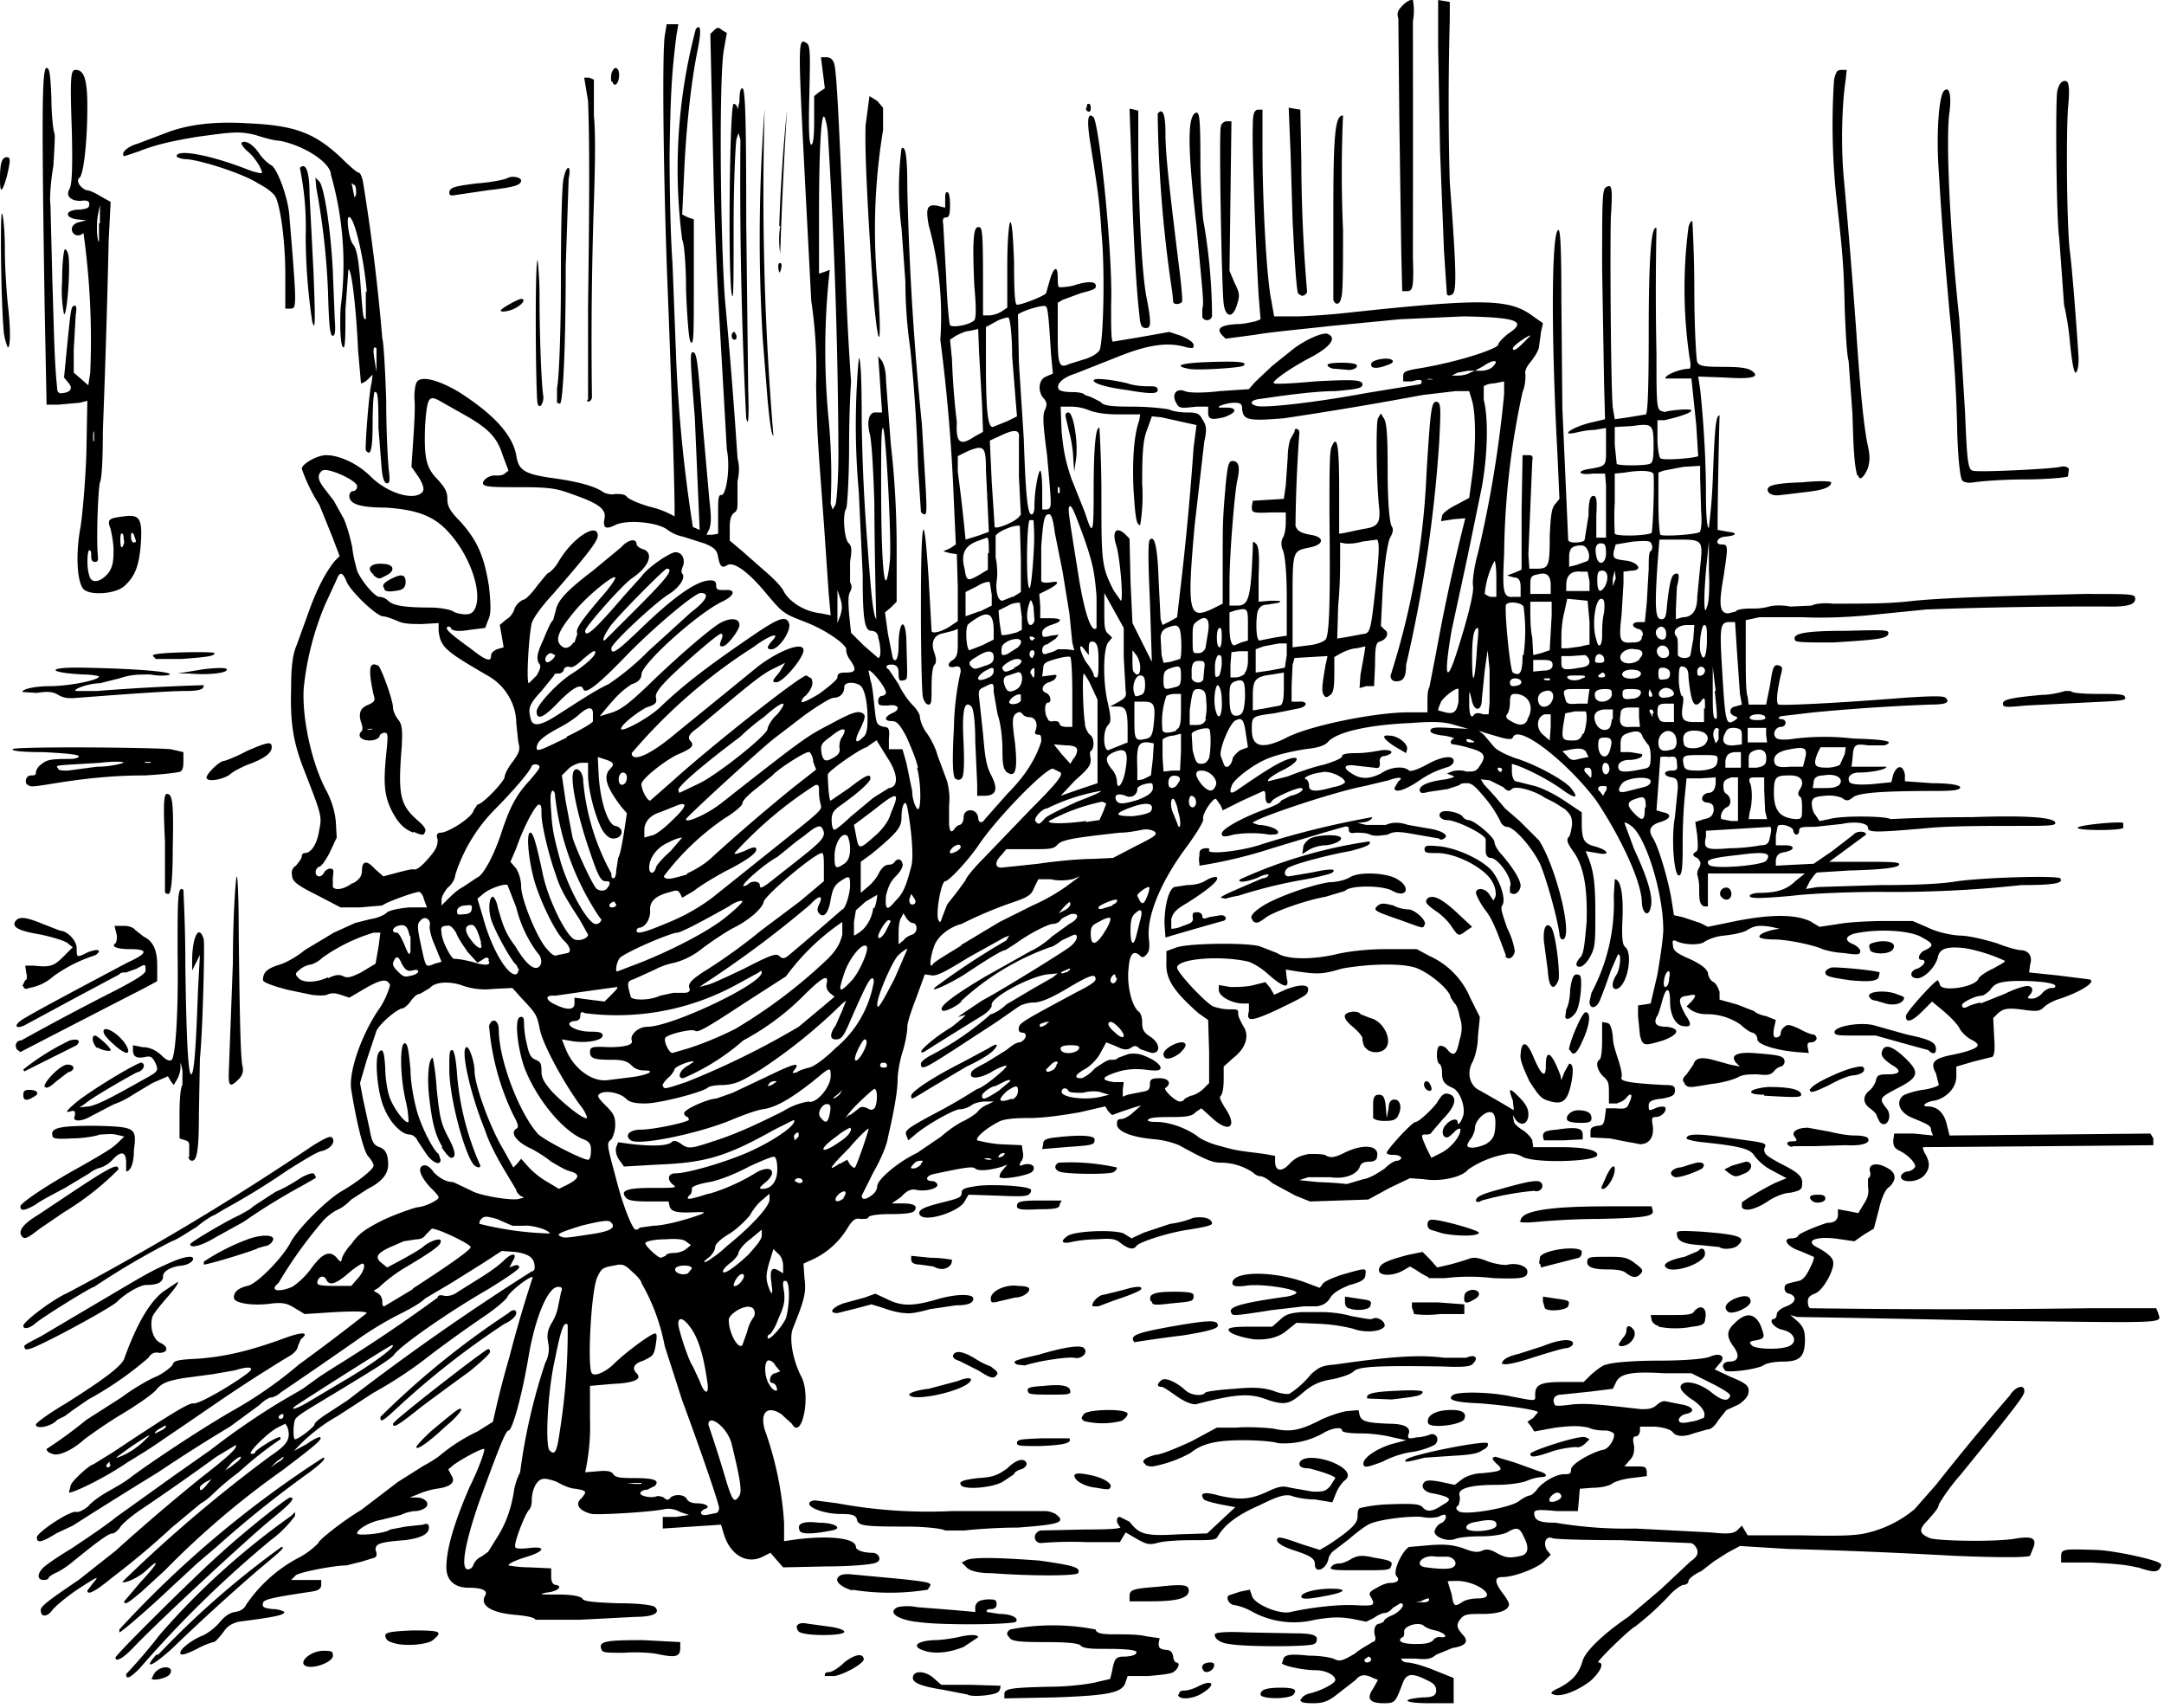 <?xml version="1.0" encoding="utf-8"?>
<svg xmlns="http://www.w3.org/2000/svg" xmlns:svg="http://www.w3.org/2000/svg" version="1.1" viewBox="0 0 223 176">
  <title>Pigling Bland has moved closer to the fire and warms his trotters, while Pig-wig lies sleeping on the hearthrug wrapped up in an antimacassar.</title>
  <path d="M134.1 175.1c0-.2.4-.5.8-.6 1-.2 2.7-1 2.7-1.4 0-.5-1-1-2-1-1.2 0-3.2-.4-3.5-.7l.2-.6c.3-.3.7-.4 2.6-.2 1.2 0 2.4.2 2.7.4.5.2.8.1 2-.6.7-.6 1.6-1 1.8-1.2.3 0 .4-.3.3-.6-.2-.7 0-1.3.5-1.3l.4-.2c0-.2.3-.4.7-.6.9-.3 1.7-1.3 1-1.3l-.8.5c-.2.3-.6.5-.8.5-.2 0-.7.2-1.1.5l-.8.4-1.5-.3c-1.2-.2-2-.2-3.8.1a9 9 0 0 1-6.4-.8 6 6 0 0 0-1.8-.7c-.6 0-1-.7-.7-1l1.2-.4 1-.2.2.6c.2.9 2.9 2 4 1.7 2.2-.5 5.1-.8 6.7-.7 2 .1 2 0 1.6-.8-.3-.4-.2-.6.6-1 .5-.3 1-.5 1.4-.5.7 0 1-.3.6-.7-.4-.5.6-2.6 1.3-3l2.3-.2c1.5-.1 2.2 0 3.2.3 1 .4 1.5.5 2 .3.4-.2.8-.2 1.5.2.9.5 1.3.6 2.6.3.7-.2.8-.9.2-2-.4-.9-.7-1-1.7-.4-.4.2-1.4.4-2.7.4-1.1 0-2.3.1-2.7.3-1 .3-2.4-.4-2-1 .1-.3.4-.6.7-.7.2-.1.4-.4.4-.6 0-.3-.2-.3-.8 0a4 4 0 0 1-1.7 0c-1.1-.1-4.1.2-5.3.7-.5.2-1.5 1-2.2 1.6l-1.7 1.3s-.3.3-.4.7c-.2 1.1-1.4 1.6-1.4.6 0-.6-.4-.9-2.3-1.5-.9-.3-1.6-.7-1.6-1 0-.4.3-.4 2.5.4l1.9.6.7-.4a24 24 0 0 0 2-1.4c1-.8 1.2-1.2 1.2-1.7 0-.3 0-.6.2-.8a15 15 0 0 1 3.2-.4c2.5-.1 3 0 3.3.3.4.5 1 .5 2-.2 1.1-.6 1-.8-.8-1.2-1-.1-1.5-.7-1-1.2.2-.2.7-.2 1.7 0l1.4.3.8-.6c.4-.3 1.3-.6 2-.6 2.1-.2 2.3-.3 1.5-1-.5-.5-.5-.6-.1-.7l2 .6 2.5.9c.8.2 1 .6.2.6a5 5 0 0 0-1.5.4c-.5.2-1.8.4-3.1.4-2.8 0-4 .4-3.8 1.1.1.3 0 .7-.1 1-.3.2-.3.4 0 .6.5.5 5.2-.3 6.2-1 .5-.4 1-.6 1.1-.6.2 0 .5-.3.7-.5.5-.8 2-1.7 2.9-1.7.5 0 .7 0 .7-.5s1.8-1.6 3.2-2c.7 0 1.4-1.3 1.2-1.7-.1-.1-.5-.3-.8-.3-.4 0-1.2 0-1.8-.3-1-.2-1.7-.2-3.4 0l-2.2.4-.3-.5-.4-.5.6-.4.5-.6c-.4-.3-3.5-.7-6-.9-2.7-.1-3.5-.4-2.7-.9.6-.3 3.7-.3 6 .2 2.6.5 2.4.5 2.4-.2 0-1 .5-1.3 2.8-1.3h2.2l.8-.8c.5-.4 1.2-1 1.6-1 .4-.2 2.7-.4 5.3-.4 2.9 0 4.8-.2 5.3-.4 1.1-.5 1.7 0 1 .7l-.5.6 1.7.8c1.5.6 1.8.9 1.8 1.4 0 .5-.3.9-1 1.4l-1.3.6-.8 1c-.3.5-.7 1-1.2 1l-1.4.4c-1 .4-1.8.3-2.1-.1-.2-.3-.9-.5-1.8-.6H169v.4c0 .3-.2.6-.4.6-.3 0-.4.2-.2 1 0 .6 0 1-.5 1.5l-.5.6h1.1c1 0 1.1 0 1.2.5v.5l-1.6.2c-.9.1-1.8.4-2 .6-.3.2-1.1.4-2 .4l-1.3.1-.1 1.2-.1 1.1h-2.2c-2-.2-2.3-.1-2.3.2 0 .8.6 1 2.2 1a43.1 43.1 0 0 0 8.2.6l7.8.4c1.9.2 2.3.1 2.7-.2l.5-.5.3.5.3.5h5.5c4.6.1 5.9 0 7-.3a11.8 11.8 0 0 0 4.7-2.4l2.2-2.5a263.4 263.4 0 0 1 7.6-9.2c.6-1 1.6-1.2 1.5-.4 0 .4-.9 1.6-6.6 8.6a20.3 20.3 0 0 0-2.2 3c0 .4-.6 1-1.1 1.6-1 1-1 1.4.2 1.9 1 .3 7.2.4 9 0 1.5-.2 1.9 0 1.7.8l-.4 1c-.2.2-3.5.2-8 0a610.9 610.9 0 0 0-17-.7l-4.9-.3-1.3.7-1.4.9-1.3 1c-.7.3-1.3.8-1.3 1 0 .2-.2.4-.5.4-.2 0-.8.4-1.3.9a29 29 0 0 1-3.7 3.4c-.5.2-4.1 3.7-3.8 3.7.7 0 .2 1-.8 1.9-1.3 1-3 1.7-3.8 1.4-.4-.1-.3-.3.6-.7 1.3-.7 2-1.4 2.4-2.8.3-1 2.2-2.8 4.7-4.5l3.3-2.8 3.1-2.9c.7-.5.8-.8.7-1.2-.1-.3-.4-.7-.7-.7l-7.2-.3c-3.7 0-6.8-.1-7-.2-.7-.3-1 .5-.6 1.2l.4.5-.8.8c-.9.7-3 1.5-4.2 1.5-.8 0-.8.5 0 1.6.4.5.7 1 .7 1.2 0 .6-1 1-2.7 1-1.4 0-1.8 0-2.2.4-.6.7-.5 1 .1 1.7.7.7.4 1.2-1 1.4l-1.7.7c-.6.5-1 .5-2.2.4h-1.4c0 .2.3.4.6.4.4 0 1.6.3 2.8.8l2 .8v2.6h-2.5c-2.6 0-3.1-.4-.7-.6 1.1 0 1.3-.2 1.4-.6 0-.5-.1-.8-1-1.2-1.4-.7-2-.7-2.4.2-.8 2.1-.8 2.2-2 2.2-1.5 0-1.8-.5-1.1-1.5l.5-.9-.5-.2c-.8-.4-1.3-.4-1.8.2l-1.8 1.4c-1 .8-1.5 1-2.6 1-1 0-1.3-.1-1.3-.4zm7.2-4.1c0-.1-.1-.3-.3-.3l-.4.3c0 .1 0 .3.3.3.2 0 .4-.2.4-.3zm6.4-2c.1-.2.5-.4.8-.3.3 0 .5 0 .4-.2 0-.1-.5-.4-1-.5-.5-.1-1-.3-1.2-.5-.5-.4-2 0-2 .6 0 .3 0 .6-.2.6-.6.4 0 .7 1.4.7 1 0 1.5-.1 1.8-.4zm3.1-4c.4-.2 1-.3 1.5-.3 2.2 0 .1-1.7-2-1.8-.8 0-1.2 0-1.1.1l.4 1.3c.2 1.3.3 1.3 1.2.7zm-3.6 0c.2-.4 0-.4-.8 0l-.5.1h.6c.3 0 .7 0 .7-.2zm2.5-3.5c.6-.3.2-1-.5-1.1H148c-1.5-.3-2.4 1-1 1.1 1.4.2 2.4.2 2.7 0zm4.5-4.3c.1-.6-.6-.7-2-.4-.7.1-1.1.3-1.1.6 0 .6 3 .4 3.1-.2zm6.7-3c0-.2-.2-.4-.4-.4-.4 0-1 .6-.8.9.3.2 1.2-.2 1.2-.5zm14.6-8c.4-.5 0-1.3-1.3-2.1-.8-.6-1.1-1-1-1.3.3-.7 2-.3 3.2.7 1 .8 1.7 1 1.9.3 0-.2-.8-.7-2-1.3l-2-1h-2.8c-3.3-.2-4.6 0-5 1l-.3.6-2.4.3-2.9.3c-.6 0-1 .4-.7 1 0 .2.5.2 1.9 0 1.6-.1 2.6 0 7 .5.7 0 1.1 0 1.6-.4.3-.3.7-.5 1-.4l1.5.3c1.3.2 1.6.8.5 1-.4.1-.7.4-.7.6 0 .3.3.4 1.2.2a4 4 0 0 0 1.3-.4zm-72 28.4c0-.6.5-.7 4.7-.8 2 0 4.2-.3 4.9-.5l1.3-.3.2-.8c.2-1.2.4-1.5 1.1-1.5.9 0 1.5-.2 1.4-.5-.1-.2-1.3-.3-2.8-.3-1.8 0-2.7 0-3-.4-.4-.2-1.4-.3-3.8-.3-2.6 0-3.3-.1-3.5-.5-.3-.3-.3-.5.1-.8a23 23 0 0 1 8.8 0c.1.4.6.5 2 .5 1 0 2.5 0 3.2.2l1.4.2-.1.5c0 .5.1.6.7.7.5 0 .7.2.8.7 0 .3.2.6.3.6.5 0 .2.7-.3 1-.3.2-1.5.3-2.6.4h-2.1l-.2.6c-.3 1.1-1.6 1.4-7.3 1.6l-5.2.1zm18 0c0-.3.2-.4.5-.4.4 0 1-.2 1.4-.4 1.5-.8 2-.3.6.6-1 .7-2.6.8-2.6.2zm8.4 0c0-.5.6-.7 2.1-.7 1.4 0 1.7.2 1.3.7-.4.5-3.4.5-3.4 0zm-30.2 0-2.6-.5c-2.5-.4-3.2-.8-3-1.4.2-.6 1.3-.5 2.1.2l.8.7h3l3.1.1c0 .1 0 .4-.2.6-.3.4-2.9.6-3.2.3zm-84-1.7c0-.1.1-.4.4-.7.8-.7 1.9-.4 1.4.3-.2.4-1.9.8-1.9.4zm-2.7-.4a56.8 56.8 0 0 0 3.5-4.1A76 76 0 0 1 30 156.2l.4-.4v.4a12 12 0 0 1-2.5 2.5 114 114 0 0 0-13.5 13.2c-1 1-1.4 1.2-1.4.6zm72 .1c0-.2.1-.3.4-.3.3 0 1-.4 1.6-1 1-.8 1.9-1 2-.4.2.4-1.9 1.6-3 1.8h-1zm39-.5c-.3-.4 0-.8.7-.8.3 0 .5.1.4.4-.1.5-.9.8-1.1.4zm-92.7-.6c-.3-.5.9-1.4 2-1.4.7 0 1 0 1 .4.2.8-2.5 1.7-3 1zm-15-1A90.4 90.4 0 0 1 29 159.4c.4 0 .1.3-2.2 2.2a217 217 0 0 0-9.1 8.3c-2 1.8-3 2.2-1.6.6zm-4.4.3c0-.3 8.5-8.7 10.9-10.8 2.4-2.2 6.8-5.7 7.1-5.7.6 0 .1.6-2 2.3-2.1 1.7-11 9.9-14 13-1.2 1.3-2 1.7-2 1.2zm6.7-.4c-.2-.3.8-1.2 2.1-1.8.6-.2 1.5-.9 1.9-1.4.5-.6 1-1 1.6-1.1.7-.1 1-.4 1.2-.8a15 15 0 0 1 5.2-4.7 8 8 0 0 0 2.2-1.6c0-.3 2.7-2.4 4.4-3.4l3.8-2.9 2.7-1.7a12 12 0 0 0 1.6-1 18 18 0 0 1 3.9-2.5l1.6-1a97.5 97.5 0 0 1 1.7-6.7 133 133 0 0 1 2.4-8.2c-.2-.2-2.3 1.4-2.6 2-.1.3-1.3 1.3-2.5 2.1a143 143 0 0 0-5.3 3.8 43.2 43.2 0 0 1-6 4l-3.7 2.4a17.8 17.8 0 0 0-4.5 3.6l1.3-.7c.7-.5 1.3-.8 1.4-.7.2.2-.2.6-3.9 3.4A88.2 88.2 0 0 0 17 161.8l-2.4 2.2c-1.2 1-1.8 1.5-1.8 1l1.7-2c1.7-1.8 2.1-2.6.7-1.3-.8.8-2.3 1.5-2.6 1.3a148.2 148.2 0 0 1 15.3-13c1.8-1.2 2.1-1.8 1.7-3l-.2-.3-.8.4c-1 .5-3.2 2.7-2.7 2.7.2 0 .4 0 .4-.2.2-.3 2.4-1.7 2.6-1.5v.2a38.2 38.2 0 0 0-4.3 3.4 28 28 0 0 0-2.3 1.9c-.3.3-1 1-1.6 1.3l-3 2.5a84 84 0 0 1-6.2 5.2C9.8 164 9 164.4 9 163.9l.6-.8c.7-.8.5-.7-1.8.8-1 .7-2.1 1.6-2.4 2-.5.7-1.2.8-1.2 0 0-.4.8-1 3.9-3.1l3.8-3a215 215 0 0 1 8.9-7.6c2.7-2.1 3.7-3 3.5-3.3l-2 1.2a279 279 0 0 1-8 5.6c-1 .7-1.9 1.5-2 1.8-.3.3-.5.5-.7.5-.4 0-1.5.8-4.2 3a9 9 0 0 1-1.5 1c-.5.2-.9.5-.9.6 0 .1-.2.2-.5.2-.6 0-.7-.5-.2-1.1.2-.3 1.5-1.2 3-2.1 1.5-1 3.6-2.4 4.7-3.3L18 152l3.7-2.6a77.4 77.4 0 0 1 7.1-4.9l2.4-1.4 1.8-1.3 1.4-.9a160.6 160.6 0 0 0 10.7-7.2c0-.2.2-.3.6-.2.4.1 1 0 1.5-.4l2.4-1.5c.8-.5 1.8-1.2 2.3-1.7.9-.9 1.5-.8.9.1l-.3.6.5-.2c.4-.1.5 0 .5.2s-1.5 1.2-3.3 2.3c-4 2.3-9 5.8-9.6 6.7-.4.5-2.2 1.6-8.5 5.4-.8.5-1.6 1-1.7 1.3-.2.5-.2 2 0 2 .4 0 2-1.3 2-1.5 0-.2.5-.6 1.1-1l2.3-1.5a248 248 0 0 1 19-13.3c.2 0 .3-.2.3-.4 0-1-.6-1.4-2-1.6l-1.4-.1-2 1.3-3.2 2-2.7 1.6c-.6.6-2 1.3-2.8 1.7a35 35 0 0 0-4.4 2.7 711.1 711.1 0 0 1-7.7 5.3c-.3.3-.8.5-1 .5-.2 0-.8.4-1.2.8l-3 2.2a171.4 171.4 0 0 0-7.4 4.7 598.5 598.5 0 0 0-8.8 5.5l-1.7.8c-1.6 1-2 1-2 .4 0-.5 3.6-2.9 4.1-2.6.3 0 .7-.2 1.2-.6.4-.5 1.3-1.1 2-1.5.7-.4 1.8-1 2.4-1.5 2-1.5 7.1-4.9 10.4-6.8a42.7 42.7 0 0 0 6.9-4.8 227.1 227.1 0 0 0 7-5.3c-.1-.2-1.4-.2-3.3-.1l-3.1.2-1-.6c-.8-.5-1.2-.6-2.3-.5-2 .3-4 0-4-.6s.5-1 1.4-1.2c1-.2 3.6-2.9 4.4-4.4.7-1.4 3.6-4.3 5.2-5.3 1.6-.9 3.4-2.3 3.4-2.7 0-.2-.3-.7-.6-1-.5-.7-1.2-3.7-1.7-6.8-.3-1.8 1-5.5 2.7-8.1a8.2 8.2 0 0 0 1.3-2.7c-.3-.7-.9-.6-2.5.3l-1.7 1-.9-.3c-.6-.2-1-.2-1.4 0-.3.1-.9.1-1.6 0l-2.4-.5c-1.6-.4-2.6-.8-2.6-1 0-.8.4-1.2 1.7-1.6.7-.2 1.9-.9 2.6-1.5l3-1.8 2.2-1 1.6-.4c.7-.1 1.4-.4 1.7-.7.3-.2 1.1-.4 2.3-.5h1.8l-.3-.8c-.1-.5-.4-.8-.5-.8-.5 0-3.5 1.1-3.8 1.4l-2.3.2h-2l-2.5-1.3c-2-1-2.5-1.4-2.5-2-.1-.3 0-.8.4-1 .3-.4.6-.7.6-1 0-.1.1-.3.3-.3.7 0 1.3-1 1.5-2.4.3-1.4.2-1.6-1.5-6-1.2-3-1.5-5-1.4-8.6 0-2.4.2-3.6.6-4.5l1.3-3.6c.8-2.2 1.7-3.9 2.6-5l.5-.5-.8-2.1-1.3-3.2a17 17 0 0 1-1.8-3.7c0-.5 1.6-1.4 2.5-1.4 1.4 0 3.3.9 4.6 2.2 1.8 1.8 4.7 2.6 5.4 1.5.1-.3 0-.7-.5-1.5l-.7-1 .2-3c.1-1.5.2-3.4.1-4.1 0-.7.1-1.5.3-1.7.5-.6 2.3-.1 4.3 1.1 3.6 2.3 5.5 4.4 5.9 6.5.2 1.5.8 1.9 3.3 2.3 3.1.4 4.7.9 5.5 1.4.4.3 1 .4 1.4.3.5 0 1 0 1.2.3.3.3 1.3.7 2.3 1a9.6 9.6 0 0 1 2.6 1c.1-.1-.2-10.9-.7-23.5-.4-9.9-.6-23.8-.3-26l.2-1.2H69.9l-.2 1.2c-.5 4-.6 6.1-.7 12.1 0 3.7.1 8.7.3 11.3l.4 10.4a153 153 0 0 0 1.7 16.8l.7.3-.5-11.6c-.5-6.2-.5-6.7-.2-6.7.4 0 .5.8 1 7.3l.7 7.9c.2 1.7.2 2.4 0 3l-.3.6h.6l.6-.1v-2c0-1.4 0-2 .3-2 .5.2 1-2.7.6-4.7l-.4-7-.4-7a427 427 0 0 1-.6-15.5l-.3-13.3.4-.4c.3-.3.5-.3.8 0l.5.3-.3 1.7c-.5 2.6-.4 18.5.1 25.7A613.5 613.5 0 0 1 76 47.2c.2.8.2 1.5 0 2.4v2c0 .7 0 1-.3 1.2-.3.2-.5.6-.5 1.5v1.4l1.3 1.1 2.5 2.2c.7.6 1.6 1.5 1.8 2 .6 1 2 2 3.8 2.2l1 .2-.2-2.2-.5-7.3c-.6-8.2-.7-8.8-.8-14.2a48 48 0 0 0-.5-8.7L83 19.5c-.8-15.6-.8-15.7.2-15 .3.3.3 1.3.2 5.4-.1 3.7 0 5 .2 5s.3-.8.3-2.5V9.9l.5-.4.6-.4-.2-1.6-.2-1.6h.6c.3 0 .6.2.7.5.3.4.5 4.9 1.2 21a317.4 317.4 0 0 0 .6 11.9s-.2 3-.2 6.5-.2 6.5-.3 6.6c-.4.6-.2 3 .2 3.5.4.4.4.7.2 2V60c.2.3.2.6 0 1-.2.3-.2 1-.1 2.3l.2 1.9 1.3 1.3 1.5 1.3c.3 0 .3-1.1 0-2.1 0-.4-.3-.7-.7-.7-.7 0-.9-1.1-.9-5.8l-.4-8.5a77 77 0 0 1 0-13.8c.2 0 .3 2.3.3 6.5a191.1 191.1 0 0 0 .6 12.8c.4 5.5.6 7.2.9 7.6a562.4 562.4 0 0 1-.2-12c-.1-3.5-.3-6.7-.5-7.2-.3-1.3 0-2.2.7-2.1h.6l-.1-1.4-.2-3-.1-1.4.4.5c.2.4.4 1 .4 2l.5 6.6c.4 3.4.6 7.1.6 10.7V62l-.6.6-.6.5.3 2.2.5 2.5c.3.6.6 0 .6-1.3 0-2.5.7-3 .8-.6.1 4.2.2 4.1-.3 4.2-.4.1-.5 0-.5-.7 0-.5-.1-.8-.5-.9-.7-.1-1 .2-.5.5l1 1.5c.3.7 1 1.7 1.4 2.1.5.5.8 1 .8 1.3 0 .2.2.9.6 1.5.4.5 1 1.6 1.2 2.4l1 2.7c.2.8.3 1.6.2 2.5v2c.1.7.2.8.5.5.1-.2.4-.5.6-.5.3-.1.4-.5.4-.8 0-.9 1.3-1 1.5 0 0 .6.4.7.7.2l2.3-2.6c2-2 3-3.8 3.5-5.4 0-.5 0-.7-.3-.7s-.4-.1-.3-.4c.3-.7 0-1.4-.6-1.4-.2 0-.6-.1-.7-.3-.3-.3-.4-.3-.8 0-.3.4-.3.8 0 3 .3 2.9 0 3.5-.8 3-.4-.3-.5-.8-.5-2.4 0-1.2-.2-2.8-.5-3.6l-.4-2.3c0-1 0-1-1-.5-.5.2-.6.4-.5 1.1l.4 3.7c.2 2.3.3 3.2.8 4.2.8 1.5.6 2.2-.7 2.2h-.7v-1.2l-.2-4.4c0-2.2-.2-3.4-.4-3.6-.7-.7-1 .3-.8 3.8.1 2.5 0 3.4-.2 3.6-.2.2-.4.2-.7 0-.2-.4-.3-1.5-.1-5.2a28 28 0 0 1 .7-5.8c0-.5-.2-.6-.6-.5-.7.2-.9-.3-.2-.7.4-.3.5-.6.5-1.7v-1.5l-.5.2-1.2.3c-.8.2-1.1 1-.7 2 .2.6.2 1 0 1.2-.2.2-.3 1.1-.3 2.2 0 1.5 0 1.9-.3 1.9s-.5-.4-.6-.8c-.1-.4-.2-4.4-.2-9 0-9.6.3-11 .8-3.1L96 65c0 .3.8.2 1.8-.4l.9-.6v-3.5l-.1-3.4-.7-.1-.7-.2.7-.3.6-.4-.2-4.3A184.3 184.3 0 0 0 96.9 35a35 35 0 0 0-1.2-11.8c-.3-1.7-.2-2.2.9-2l.8.2v-.8c0-.5 0-.8.2-.8s.3.5.3 1.3c0 1-.1 1.3-.4 1.3-.3 0-.4.2-.3.7l.3 5.4c.1 2.6.3 4.8.4 5 .2.3 2 0 2.5-.5.2-.2.2-1.4 0-3.6-.2-4.5-.1-6 .4-6 .4 0 .5 0 .5 5.7v3.4h.6c.4 0 1-.2 1.3-.4l.6-.4v-4.4c0-2.7.2-4.4.3-4.4.2 0 .3 1.5.4 4.2 0 3.2.1 4.3.3 4.3.6 0 3-1 3-1.2l.4-1.4c.4-1.3.8-1.5.8-.2 0 .5 0 1 .2 1 0 0 .8 0 1.5-.2 1.5-.5 2.4-.4 2.2.2 0 .2-.7.4-1.5.6l-1.9.7-.5.3v3.1c0 3.3.1 3.7 1.2 3.2l1.6-.5c.7-.2 1.3-.6 1.5-.9.4-.8.6-8.2.2-12.2-.2-3.3-.4-4.5-1.2-9.5-.3-2.1-.2-2.9.4-2.3.6.9 2 14.2 1.8 19.3 0 2.5 0 3.8.2 3.8l3-.5 2.8-.5 1.2.4c.7.3 1.2.6 1.3.9 0 .4 0 .4-.7.3-1.9-.6-4-.3-7.2 1l-4.3 1.7c-1.3.4-2 1.1-1.7 1.6.1.2.7.3 1.4.3.6 0 1.2.1 1.3.3l.6.2 1 .5c.3.4 1 .5 3.4.5 1.6 0 3.3.2 3.7.3.4.2 1.2.3 1.9.3.9 0 1.2.1 1.5.7.4.6.5 1 .2 2.3l-1 8.7c-.8 9-.6 9.7 1.9 8.5l1-.5v-4c0-4.4 0-4.7.3-8.2.2-2 .3-2.5.7-2.5.7 0 .8.7.5 2-.3 1.5-.8 7.7-.8 10.5v2.4h.8c1.2 0 1.4-.8 1.6-6 0-.6 0-.7.3-.4.3.2.4 1.1.3 3.2v2.8l1.2-.1c1 0 1.2 0 .9.2l-1.2.2c-.5 0-.8.2-1 .7-.2.8-.2 3 .2 3l1.5-.3 1.3-.2v-4c0-2.6-.2-4.4-.4-4.8-.2-.5-.2-.9 0-1.3.2-.3.3-1 .3-1.6v-1H131c-2 .1-2 0-2-.6l.1-.6 1.6-.1 1.6-.1.2-1.4.2-2.9c0-.9.2-1.7.3-1.9l.4-.7c0-.2.1-.4.2-.3.2 0 .3.2.3.4a153.2 153.2 0 0 0-.4 9.6c.2.5.5.7 1.5.9 1.5.2 1.5 1 0 1.3-1.8.4-1.8.2-1.8 5.5v4.8l1.6-.2c1-.1 1.6-.4 1.8-.6.4-.5.5-4 .4-13 0-4 0-6.3.2-6.8.6-1.5.8-.2.8 4.4V55l.6-.1 1.9-.4c1.5-.2 1.8-.6 1.6-2.4-.3-3.2-.3-8.7-.1-9l.3-.5.3.5c.3.4.4 1.7.4 5.5 0 3.3.2 5.2.4 5.6.2.3.2.6-.2 1.3-.2.6-.5 2.2-.7 5l-.2 4 .4.4c.5.3.2 1-.5 1.2-.4.1-.5.5-.5 2.4l-.1 2.2h-.8l-.7.2.1-1.4.4-2.2.1-.7-.9.2c-.5 0-1.2.3-1.6.5l-.7.4v1.8c0 1.3-.1 1.9-.4 2.1-.4.3-.5.3-.7 0-.2-.4-.2-.8.2-3.1l.2-.9-1.7.1-1.7.1-.2.7-.1 2.2v1.6h.7c1-.1 1 .5 0 .7l-2.5.5c-2.3.3-2.3.3-2.3 1.7 0 1.8 1.1 2 3.4.9 2.3-1.3 9.3-2.7 12.7-2.7h2v-1c0-.6 0-1.3.2-1.6l.7-3.6a204.7 204.7 0 0 1 3-13.8l-1.2.1-1.3.2.1-.5c0-.3.7-.8 1.5-1.2l1.3-.7.3-2.2c.4-2.9.4-6.4 0-7.8l-.3-1H150l-3.4.4a394.8 394.8 0 0 1-14.3 2.4c-3.7.3-4.2.2-4.3-1 0-.5-.2-.6-.8-.6-.7 0-2 .4-1.5.5h.9c1 .1.7.6-.5 1-1.3.3-1.6.2-1.6-.5v-.6h-1.2c-1.8.2-1.8.2-2.2-.6-.3-.8.2-1.3 1-1 .4.2 2 .2 3.6 0l3-.2.6-.7 1.8-1.7 2-1.6c1.2-1 3.2-1.9 3.7-1.7 1 .4.3 1.3-1.5 2.3-2.5 1.3-4.4 2.7-4 2.8.2.1 2.1 0 4.2-.2 3.7-.2 4.9-.2 4.9.3 0 .4-.5.5-2.8.7-2 0-5 .4-7.7.8-1 .1-1.2.5-.5.7.6.3 6-.3 11.4-1.3l5.5-.9c.1 0 .2-.1.2-.3 0-.2-.4-.2-1 0h-.9v-.5c0-.5.1-.6 2-.9 4-.7 7.8-2 7.8-2.4 0-.2.5-.7 1-1.1 2-1.3 1-1.7-4.6-1.8l-6.6.3-7.2.7c-2.6.3-6 .6-7.7.9l-3 .4-.4-.4c-.6-.7 0-1 1.5-1.1.7 0 1.6-.2 2-.3l.5-.2-.2-2.5c-.3-5.1-.7-15.6-.6-17.3 0-1.3.1-1.7.5-1.8h.5v4.2c0 5 .4 13 .9 15.4l.3 1.7h2.5a73 73 0 0 0 5.3-.4c14-1.5 16.5-1.4 18.9.4l1 .7-.2.9-.2 1.5c0 .3-.4 1-.8 1.5-.5.6-.7 1-.6 1.4 0 .3 0 1.1-.3 1.8a81.7 81.7 0 0 0-1.9 16.7c-.2 4-.1 4.5 1 4.4h.7v-1c0-.7-.2-1-.7-1l-.7-.2.8-.3.7-.3v-6l.1-5.8h.6c.4 0 .5.1.4.6l-.4 9.6.1 1.5h.7c1.3 0 1.4-.2 1.4-3.3.1-2.3.2-3 .6-3.4l.4-.5-.2-4.5c-.7-13-.6-23.2.1-23.2.2 0 .3 2 .3 7.2L161 42l.6 13.6c0 .2.3.3.7.3.5 0 1-.1 1-.3l.4-2.5c0-1.6.2-2 .5-2s.4.3.3 2v2.3h1V50l-.1-1.2h-1.3c-1.5.2-1.7-.3-.2-.5 1.7-.3 1.6-.3 1.6-2.3v-1.9l-1.2.2c-.7 0-1.6.2-2 .3-1.5.3-.4-.5 1.4-1l1.7-.4-.1-3.7-.2-11.8c0-7 0-8.2.4-8.4.6-.4.7 0 .5 3-.1 3.2 0 18 .2 19.7l.2 1.2 1.4-.2 1.8-.3c.2-.1.3-2.7.3-8.5 0-8.2.3-11 .8-10.7a314.4 314.4 0 0 0 0 13c0 4.5 0 5.6.4 5.8.2.1.5.2.6.1 1-.2 2.6-.3 2.6-.1 0 .2-1 .6-2.8 1h-.7v1.9c0 1 .2 2 .3 2 .1.3 3.6 0 3.9-.2l-.2-3.2-.5-4.8h-2.7c0-.4 1.6-1 2.4-1 .2 0 .3-.2.1-1.2a49 49 0 0 1-.1-13.4c.1-.4.3-.7.4-.6 0 0 .2 3.3.2 7.1s.2 7.2.3 7.4c.2.4.6.5 2.6.5 1.7 0 2.6.1 3 .4.9.6.2.9-2.7.7l-2.8-.1.2 1.3c.4 3.7.6 7.7.6 10.9 0 2 .1 3.4.3 3.4 0-.1.3-2.3.4-5 .2-5.2.3-6.6.7-6.6a615.5 615.5 0 0 0-.2 10.8v1l1.1.2c1 .1.9.4-.4.5-.8.1-1 .8-.3.8s.7.1.2 3.4c-.5 2.8-.4 3.7.5 3.7l.8-.2c0-.2.8-.3 1.6-.3a6 6 0 0 0 1.8-.2c.3-.1 1.2-.2 2.2 0l2.2-.1c.3-.2 1.3-.3 2.2-.2 4 0 5.8 0 8.4-.3 3-.3 9.3-.5 17.5-.7 4.3 0 5 0 5.2.3.2.7-.5 1-2.3 1a456.4 456.4 0 0 0-19.2.3l-6 .6c-2.2.2-4.6.3-6.7.2h-4.5l-1.4.3v3.5c0 2 0 4 .2 4.4l.1.8h1.8l.4-2c.3-2 .4-2.2 1-2 .3.1.3.3.1 1-.4 1.8-.5 2.9-.2 3 .4.1 5.4-.1 12.9-.7 3-.2 4.1-.2 4.3 0 .5.5 0 .7-1.6.7a212.8 212.8 0 0 0-12 .8l-3.4.4c-.3.2-.3.2 0 .3.3 0 .5.1.5.4 0 .2-.2.4-.5.4-.5 0-.9.7-.5 1.1.1.2.8.3 2 .1a25.9 25.9 0 0 1 6 0c3.4.1 4.3.3 3.2.7h-1.7c-1.4-.2-1.5-.1-1.6 1.4l-.1.8h3.6c0 .3-1.6.6-2.8.6-.9 0-1.3.5-1 1 .2.2.8.3 2.3.2l2-.2.2-.8c.4-1 1-1 1.2 0v.7l2.8.2c1.9 0 2.8.2 2.9.4 0 .3-.6.4-2.5.4-5.8 0-8.1.2-8.6.7-.4.3-.6.4-1.1 0a4 4 0 0 0-1.8-.2c-1 .1-1.2.2-1.3.7 0 .4.1 1 .4 1.3l.4.6 1-.2c1.4-.4 6-.3 6.3 0a173 173 0 0 1 8.4-.2c5.4-.2 8.6 0 8.6.6 0 .3-.8.3-4.4.3-2.4 0-6.3 0-8.5.2-5.6.5-6.4.5-6.4 0s-1.3-.7-2.7-.4l-2.8.3c-1.3 0-1.6 0-1.6.4 0 .2-.1.4-.3.4-.1 0-.3-.2-.3-.4 0-.4-1.2-.8-1.6-.5l-.2 1v1h1c1 0 1 .5-.1.7-.6.1-.8.3-.9.8v.6l1.9-.1 2-.1 1.9-1.3L191 86c.3-.4 1.3-.4 1.3 0l-1.9 1.4-1.9 1.4h3.6c2.1 0 3.5 0 3.6.2.2.4-1.6.6-5.2.7l-3.2.2c-.2 0-.5.5-.8.9l-.4.8 1.2-.2 6.4-.2c3.4 0 6.3-.1 8-.4 3-.4 10.2-.6 10.6-.3.4.5-.6.7-4 .7a123 123 0 0 1-14.6.7c-3.5 0-7.5.2-9 .4-3.4.3-4.4.3-4.4 0 0-.1.4-.3 1-.3 1.7 0 2.8-.3 3.7-1.2l1-.8H176v3.4h-.4c-.4-.2-.5-.5-.5-1.7a5 5 0 0 0-.2-1.6c0-.1 0-.4.2-.7.2-.4.2-.6-.2-1-.5-.2-.5-.4-.2-.6.3-.1.3-.5.2-1.7l-.2-1.4.9-.3c.6-.1.9-.3 1-.9 0-.5-.1-.7-.6-.8-.8 0-.8-.8 0-1 .5 0 .7-.3.8-.9v-.7l-1.5.1h-1.5l-.2 2a54 54 0 0 0-.2 5c0 2.4-.1 3-.4 3-.5 0-.8-3.9-.4-6l.3-3c0-.8-.1-1-.6-1.1-.9-.1-1-.7 0-.7.5 0 .6-.1.5-.8 0-.6-.2-.7-.8-.6a3 3 0 0 0-.9 0l-.2 2.8-.2 2.7.7.2c1 .2.7.7-.3 1-1 .3-1.3.8-.8 1.6.6.9 1.5 4 1.9 6.1l.3 1.9.9.2 1.8.6.8.4 2.9-.6c3.6-.7 6-.7 7.6 0l1 .6 2-.3c1.1-.2 3.3-.3 4.8-.3h2.8l1.4.6c1 .5 2.2.8 3.4.9 1.1 0 2.9.5 3.9.8 1 .4 2.1.7 2.4.7.8 0 1.3.6 1 1.5l-.1.8 2.9.3 3.2.4c1 .1-.5 1.2-2.9 2-.7.2-1.4.6-1.7.9-.4.4-.7.4-1.7.3-2-.3-2.4-.2-3 .3l-.5.5.1 2c.1 1.3 0 1.9-.2 2l-2 .5-1.7.5v1c0 1.2-1 2.2-2.2 2.5-.9.1-1.5.6-.8.6 1 0 1.7.6 2 1.8l.3 1.2 10.4-.1 10.3-.1.3.5v.7a6971 6971 0 0 1-23.7.2c-.1 0 0 .4.2.7.5.9.5 1.5-.1 2.2-.7.8-2.5.8-2.4.1 0-.2.4-.5.7-.5.2 0 .6-.2.7-.4.3-.2-.5-1.2-1.5-1.7-.6-.3-.7-.5-.7-1.1l.1-.7h2l2 .2-.2-.5c0-.5-.2-.6-1.9-1.3-1.3-.5-1.8-1.6-1-2.3.3-.2 1.3-.5 2-.6.9-.1 1.6-.4 1.7-.5l-.3-1.2c-.6-1.1-.3-1.5 1.6-1.9 1.6-.3 2.7-.7 2.7-1 0-.2-.3-.4-.7-.6-.4-.2-.9-.7-1.1-1-.2-.5-1-1.3-1.7-1.9l-1.2-1-1 1c-1 1-1.7 1.3-1.7.5 0-.4 3-3.7 3.3-3.7l.2.4c0 .9 3.8.3 4-.6.1-.2.8-.7 1.5-1 .7-.4 1.3-.7 1.2-.8a17 17 0 0 0-4.1-1.3c-1.8-.2-2.6 0-2.8.9-.2 1-1.4 2.2-2.1 2.2-.9 0-.8-.8 0-1 .7-.3 1-.9.4-.9-.5 0-.2-.8.4-1 1-.5.8-.7-.5-1.4-1.2-.6-4-.8-6.3-.4-1.4.2-1.7.8-.6 1.2.4.2.7.5.7.7 0 .4-.3.4-1.7.2a9 9 0 0 1-2.2-.4c-.8-.4-3.6-1-5-1-.8 0-1.5-.1-1.5-.3 0-.3 1.1-.7 2.1-.8l-.9-.2c-1.3-.2-1.7-.1-2.4.3-.4.3-1.5.5-2.4.6a5 5 0 0 0-2 .6c-.4.4-2 .4-2.9 0-.4-.2-.5-.1-.4.4 0 .5.3.8 1.7 1.4 1.3.6 1.7 1 1.9 1.4 0 .4.3.9.6 1 .3.2.5.7.6 1v.8l1.8.5 1.8.7c0 .1.6.4 1.2.5l1 .4-.2.9c-.1.7 0 .9.2.9.3 0 .5-.2.5-.4s.1-.5.4-.7c.3-.3.6-.2 1.5.2.7.4 1.3.6 1.5.6.1 0 .3.2.3.4s-.3.4-.5.4c-.4 0-.5.1-.4.6l.1.5-1.3-.1c-2.2-.2-4-.8-4-1.3 0-.3-.2-.6-.5-.7-.2 0-.8-.4-1.2-.8a6.1 6.1 0 0 0-3.6-1.1 3 3 0 0 1-1.5-.4l-.5-.4.5-.5c.6-.7.5-.8-.4-.6-1 .1-1 .5-.2 2 .7 1 .6 1.3-.4 1.1-.7-.2-1.2-1.2-1.2-2.5 0-1.5-.4-1.6-.8-.1-.2.7-.4 1.5-.6 1.7-.3.7 0 1 1.1 1 1.4.2 1.2.8-.4 1.4-2 .6-2.1.6-2.4-.5l-.2-2v-1.1l.7-.1.6-.1.7-3c.3-1.8.6-3.8.6-4.6 0-3.8-1.8-9.6-3.3-10.7-.4-.3-.7-.4-.7-.3l1 2.7c1.4 3 2 5 1.7 6-.2 1-.8.7-.9-.4 0-2.3-2.3-7-4.7-10.6-3-4-8.1-8-8.6-6.5-.1.2-.4.2-1.2 0l-1.7-.5-.6-.2.5.4L154 77c.4.4 1.3.8 2.1 1.1 2 .6 4.8 2.1 5.7 3 1 1.2.6 1.3-.9.2-1.4-1-3.4-2-4.5-2.4l-.6-.2v.8c0 .5.2 1 .4 1l2 .5c1 .3 2.3 1 3.3 1.7l1.5 1v1c0 1.8.2 2.2 1.3 2.5 1.5.4 1.7 1 .3.7l-1.2-.2.2.5c.6 1.4.8 2.7.8 5.8 0 3 0 3.6-.5 4.5-.3.6-.7 1-1 1.1-.6.1-.6-.4 0-1 .3-.4.4-1.3.6-3.6.1-3.6-.3-5.8-1.4-7.3-.5-.7-.7-1.1-.5-1.4.2-.1.3-.7.4-1.3 0-.8-.1-1-.7-1.6l-1.1-.7-1-.5c-1-.7-3-1.3-3.4-.9-.3.3-.5.2-.9-.2l-1.4-.7-.9-.1.3.5L154 82l1.1 1.3 1.5 1.3 2 2c1.8 2.8 3.6 10.2 2.4 10.2-.1 0-.3-.2-.3-.6-.3-2-1.4-5.8-2-7.2-.9-1.8-2.7-3.8-3.4-3.8-.3 0-.6-.3-.7-.6a12 12 0 0 0-1.5-2.3c-1-1.2-1.4-1.6-1.9-1.6-.3 0-.7 0-.8.2l-1.2.4-2 .3c-.7.2-.9.1-.9-.2 0-.5 1-.9 2.7-1.1.9-.2 1-.3.6-.4l-.5-.2.5-.2c.2-.1 1-.2 1.5 0 .9 0 1 0 1.4-.6.7-1 .5-1.4-1-1.8a11 11 0 0 0-1.7-.4c-.4 0-.4-.4 0-.6.2 0-.3-.2-1-.3-1-.1-1.4-.3-1.4-.5 0-.3.4-.4 1.9-.3l2 .1-1.4-.4c-1-.3-2-.4-4.5-.2-4.7.2-7.8 1-8.6 2-.3.3-.9.5-1.6.6-1.6.2-3.4.6-4.4 1-1.4.5-3.4 2-3.8 2.7-.4.9-.2 1.1.5.6 2.6-1.8 3.9-2.6 4.8-3 1.9-.8 1.7.1-.2 1-1 .5-1.6 1-1.4 1.1l2-.5c1-.4 2.7-1 3.7-1.2 1-.3 2-.7 1.9-.9 0-.2.5-.3 1.5-.3s2-.2 2.6-.3c1.1-.1 1.4.3.3.6-.4 0-.6.3-.5.7 0 .5-.1.6-.6.5l-1.8-.2c-1.3-.2-1.5.2-.5.8.9.6 1.8.6 3 0 1-.7 2.4-.8 2.9-.3.1.1.7 0 1.8-.6 1.6-.9 2.8-1 2.8-.4 0 .3-.3.5-.5.6-1.3.4-2 .7-3.3 1.6-1.4.9-2.3 1.1-2.3.6l.4-.7c.6-.4.1-.5-1-.1l-2.5.6c-3.2.6-11.5 3.4-11.5 3.8l.6.2c.8 0 2.1.4 2 .8 0 .2-.5.2-.9.2-1.1-.2-2.5-.2-3.7 0-1 .3-1.2.2-1.2-.1 0-.5 2.2-1.7 4.7-2.6.8-.3 1.4-.6 1.4-.8l1-.5c1-.2 1.6-.8 1-.8-.5 0-2.7 1-2.9 1.3-.3.5-.7.3-.7-.4 0-.3 0-.6-.2-.6l-2.2 1-2 1-.2-.5-.5-.7c-.4 0-1.5 1.7-1.3 2.1 0 .3-.6 1.3-1.6 2.7-2.8 3.7-4.3 7.4-4 9.7.1 1 0 1.3-.3 1.6-.3.3-.4.3-.7 0-.6-.5-1-.1-1.1 1.4-.2 1.6.3 3.8 1 4.4.3.2.4.7.4 1.2 0 .7.2 1 .8 1.4 1 .6 1.2 1.7.2 1.7l-1.2-.4c-.4-.4-.6-.4-1-.1-.4.2-.7.2-1.5-.2l-1-.4-.6 1.1c-.3.6-1 1.3-1.5 1.6-1.1.6-1.3 1-.5 1 .2 0 .9-.4 1.4-1 .6-.4 1.3-.9 1.6-.9.4 0 .7 0 .8-.2l1.1-.4c.8-.1 1.3 0 2.1.4.7.3 1.2.8 1.2 1 0 .3-.3.4-1.7.2-1.2-.1-2 0-2.9.3-1.5.5-1.6.8-.2 1h1l-.1.8v.7l.5-.2 1.5-.3c.7-.1.8-.3.8-.8s.2-.6 1-.6c.9 0 1.3.5.6 1-.3.1 1 1.4 1.5 1.4.2 0 .4-.1.5-.3l.6-.3c.3 0 .8-.3 1.2-.6l.7-.7v-3.2l-.1-3.3-1-.7c-2.7-2.4-3.4-3.6-3.3-5.3v-1.1l1.1-.4c1.3-.4 7-.5 8.5-.1l1.8.7c1 .7 3.7.7 6.2.1 1.3-.3 3.2-.5 5-.5h3.2l1.3.7a8.2 8.2 0 0 1 4.2 4.3l1 2-.2 2c0 1-.3 2.2-.6 2.7-.5 1-.3 2.1.5 2.7a141 141 0 0 1 3.8 2.2l-.1-1c-.5-1.3-.4-1.4.6-.4.7.7 1 1.2 1 1.8 0 1-.7 1.3-1.3.6l-.3-.5.1.6c0 .3.5.7 1 1 .3.2.8.7.9 1l.1.7h2.7c2.6 0 3.9.3 3.9.8 0 .7-6.4.9-7.7.2-.5-.3-1.2-.4-1.6-.3a10 10 0 0 0-4 1.6c-.6.8-2.9 1.3-4.6 1l-1.4-.1-2.1 1-2.2 1.2-3 .1-3 .1-1.5-.6-2.4-1.3c-.4-.4-1-.7-1.2-.7-.3 0-.6-.2-.8-.4a6 6 0 0 0-3.3-1c-.8 0-1.4-.2-4.3-1.8a9 9 0 0 0-2.4-.6c-2.5-.2-3.9-.8-4-1.5 0-.4 0-.6.5-.6.2 0 .8-.3 1.2-.7l.8-.7-.7.2-1.5.5-.8.3-.4-.4-.3-.5-2.6.6c-1.7.3-3.7.6-5.2.6-1.6 0-2.7.1-3.2.4-1.2.6-2.4 1.6-2.2 1.9 0 0 1.1.3 2.3.4l2.3.1.1.7c.1.4 0 .8-.2 1-.2.4-.2.5.3.3.8-.2 1.3.2.9.7-.3.4-3.1.9-3.4.6 0 0 0-.4.3-.7l.5-.6-.5.2c-1.3.4-2.5.5-2.8.2-.3-.2-.7-.2-4.4.6-.7.2-.8.7 0 .7.2 0 .5.2.5.4 0 .4-1.3.7-2.2.5-.4-.1-.9 0-1.5.7l-1 .7H93c1.3 0 1.6.3 1.2.8-.2.2-1 .3-2.4.3-1.2 0-2.1.1-2.3.3 0 .2-.4.2-.8.2-.5-.1-.8 0-1.4 1a8.3 8.3 0 0 1-3.4 3.1l-1.1.5.1 1.5c.2 1.5 0 2.2-1.2 5.2-.4 1 0 3.3.9 5 1 2 0 6.6-1 4.8l-1.1-1c-1.4-.9-2.2-.2-1.7 1.6a35 35 0 0 1 2 9.6v1.9l1.4-.2c3.4-.4 6-.1 6 .8 0 .3.7.6 1.7.6.7 0 1 .8.4 1-.3.2-2.6.4-5 .4l-4.6.1-.7-.8-.6-.7-.8.4c-1.6.8-3.3-.1-4-2.3l-.3-1-3 .2-3 .2V156.3h1.4l1.3-.2-.9-.3c-.5-.3-1.2-.4-1.6-.3-1.4.3-6.5.6-7.5.5-1.3-.3-1.8-1-1.1-1.6.6-.7.6-.8-.6-1-.5 0-1.4-.4-1.9-.7-.5-.2-1.2-.4-1.5-.3-.6.1-1.1 1.1-1.1 2.2 0 .4-.1.8-.3 1-.4.4-1.6 3.5-1.4 3.8 0 .2.7.2 1.5.1 1.8-.2 1.5.4-.6 1-.9.3-1.6.6-1.6.8 0 0 1 .2 2.2.2l2.2.1v.8c0 .5.1.8.4.9.9.1.3.7-.9.8-.9.2-.6.2 1.2.2 1.6 0 2.3.2 2.5.4.1.3 1 .4 3.7.5 2.3 0 3.6.2 3.8.4.6.6-.2 1-2 1l-5.8.3h-4.5c-.2-.3-1.1-.4-2-.5-2.6-.2-3.8-1-3.2-2 .3-.5-.3-.8-1.7-.8-1.5 0-2.3-.8-2.3-2.1 0-1.9.8-4.6 2.4-8.3 1-2 1.6-3.8 1.5-3.9-.2-.1-2.1.9-3.1 1.6l-.6.5.3.6c.5.7 0 1.2-1.5 1.4-.7.1-1.6.4-2 .6l-.8.3h.7c.9 0 1.4.6 1 1-.2.2-.7.4-1.1.4a4 4 0 0 0-1.5.4l-2 .5c-1.2.2-2.5 1-2.5 1.4 0 .3 3 0 3.4-.4l1.6-.3 1.8-.2c.5-.2.6 0 .6.3 0 .7-.9 1.1-2.5 1.3-2.7.2-3 .4-3 1 .2.5.1.7-.1.8l-1.3.4-1.6.4c-1.3 0-4.8.7-5.2 1l-.5.5h3.1v.5c0 .4-.3.6-1 .7-4 .6-5 .8-5 1.2-.1.4.1.5 1 .6.6 0 1.1.2 1.2.3 0 .3-.8.5-4.7 1-.8.2-1.2.5-1.6 1.1-.4.5-.8 1-1 1-.1 0-1 .3-1.7.7-1 .5-1.6.7-1.7.5zm30.2-9.2c.1-.3.5-.7.8-.8l.7-.5 1-1.6c.8-1.3 1.4-2.8 1.7-4.9a7 7 0 0 1 .6-1.7 59.9 59.9 0 0 1 2.6-11.3 3 3 0 0 0 .3-2c-.2-1 0-1.4.3-2a5 5 0 0 0 .7-1.7l.3-1.5c.2-.5.1-.6-.3-.6-1 0-2.3 3-3 7-.7 4.2-1.7 7.8-2.1 7.8-.3 0-1.1 2.1-3 7.3-1.4 4-2 7-1.2 7 .3 0 .5-.2.6-.5zm25-5.3c.1 0 .3-.2.3-.5 0-.5-2.2-6.8-3.8-11.1l-1.8-5.6a20.7 20.7 0 0 0-2.4-6.5c0-.2-.4-.7-1-1.2-.7-.7-1-.8-1.8-.6-1.2.2-1.3.3-1.7 1.1-.7 1.2-1.1 9.6-.6 10 .3.4 1.5-.2 2.3-1 1.1-1.1 3.8-3.1 4.2-3.1.2 0 .2.3.1 1-.2 1.3-.3 1.3-1.3 1.8-1 .3-1.2.8-.7 1.3.6.6-.2 1-2.5 1.1l-2.3.2v3.4a22 22 0 0 1-.5 5.5l1.3-.1c1-.1 1.4 0 1.6.3.2.3.6.4 2 .4 2.2 0 2.8.2 2.3.8l-.8.4c-.3 0-.6.1-.7.3-.2.3 1 .6 1.6.4.2-.1.6 0 .8.1.3.3.5.3.7 0 .5-.4 1.5-.3 1.7.2.1.2.5.4 1 .4 1 0 1.5.4.8.6-.6.3-.4.7.2.6l1-.2zm2.4-1.8c.3-.5 0-2-.8-5.3-.4-1.7-2.4-3.2-2.4-2a141.2 141.2 0 0 1 1.9 6c.6 1.9.8 2.1 1.3 1.3zM21.3 153l.5-.6-.6.3c-.3.2-.6.4-.6.6 0 .4.2.3.7-.3zm44.8-.2h-1.5l.8.1h.7zm-41.5-2.3c.6-.7-.1-.4-.8.3l-.6.7.5-.3.9-.7zm4.6-.4-.7.5-.6.6.7-.5c.4-.2.7-.5.6-.6zm28.5-2.7a66 66 0 0 0 .8-10.9c-.4-.4-.7.5-1.3 3.5-.8 3.5-1 8.8-.6 9.4.6.7.8.1 1.1-2zM29.2 146v-.3c-.2 0-.4.1-.5.3l.1.2c.2 0 .3 0 .4-.2zm2.5-1.5 4.2-2.5c2.7-1.6 5.1-3.4 4.5-3.4-.2 0-9.6 6-10 6.3-.6.5.3.2 1.3-.4zm41.2-2c-.4-3-1-4.6-1.6-5.5-.8-1.2-1.4-1.4-1.4-.6 0 .6 1.1 3.9 1.5 4.4l.7 1.5c.5 1.4 1 1.5.8.1zm7.1.4c0-.2-.3-.4-.4-.4-.5 0-.2-1 .3-1l.5-.2-.5-.6c-.2-.4-.6-.6-.8-.5-.4.3-.3 1.8.2 2.5.4.7 1 .8.7.2zm-3-5.7a4 4 0 0 1 .6-1.4c.3-.3.2-1-.2-1.1-.7-.3-2.3.7-2.3 1.3 0 1.4 1 3.1 1.4 2.6l.5-1.4zm4-1.4c.4-1.4.4-3.7 0-3.8-.3-.1-.4.1-.2 1.1.1 1 0 1.5-.6 2.8-.3.9-.8 1.6-.9 1.6-.1 0-.2.1-.2.3 0 .6 1.6-1.2 1.9-2zm-38.5-3c3.7-2.4 6-4 6-4.3 0-.3-3.3-1.9-4-1.9l-.6.6c-.2.3-.5.5-1 .5l-1.3.2-1.6.7c-1.2.6-1.4 1-.6 1.6l.5.4 1.5-.8c.9-.5 2-1.1 2.4-1.5.9-.6 1.8-.8 1.6-.3 0 .3-.9 1-3.8 2.7a16.1 16.1 0 0 0-2.6 2l-.5.3.5.3c.2.1.4.5.4.8 0 .3 0 .5.2.5l3-1.8zm37-.6c-.2-1.3 0-1.7.7-1.3l.5.3v-.8c0-.4-.2-1-.5-1.2l-.5-.5-.4 1.3c-.3 1-.4 1.6-.2 2.3.4 1.3.6 1.2.4 0zm-49.4.4c.5-.3 1.3-1 1.9-1.8 1.2-1.7 2-2 2.7-1.2.3.4.5.5.5.2 0-.2.4-1 1-1.6.7-1 1.3-1.5 3.3-2.5 1.3-.6 3-1.2 3.5-1.3 1-.1 2.2-.8 2.2-1 0-.2-.4-.6-.9-1.1-1-1.1-1.3-2-.7-2.2.3-.1.7.1 1.1.7.5.5 1.2 1 2 1l1.9.9c.8.5 4.4 1.1 5 .8l.4-.1-.4-.2c-.2-.2-.4-.4-.4-.6l-1.2-2c-.6-1-1.6-2.8-2-4.1-1.6-3.9-2.6-8.6-1.9-8.6.3 0 .8 1.6.8 2.4 0 1.5 1.6 5.9 3 8.2l1 1.8.4-.4.4-.5.9 1a9 9 0 0 0 2 1.5l1 .6 1-.5c1.1-.6 1.2-1 .2-1.3-.5-.1-1.3-.6-2-1-.6-.5-1.7-1.2-2.4-1.5-1.3-.7-1.8-1.5-1.2-1.9.3-.1.2-.5-.3-1.4a26 26 0 0 1-2.5-9.2c.3-.9 1-.6 1 .4 0 3 2 8.4 4 10.7.5.6 4.6 2.7 5.2 2.7.2 0 .3-.4.3-1 0-.7-.2-.9-1-1.2-2.1-1-4.7-4.2-5.9-7.4-.7-2.1-1-5-.4-5.1.3-.1.4.1.4.6s.1 1.5.3 2.2c.2 1 .4 1.4.9 1.6.5.2.6.4.6 1.2 0 .7.3 1.2 1.2 2.2 1.4 1.4 3.2 2.8 3.5 2.6 0-.1-.2-.7-.7-1.3-1.7-2.3-4-6.5-4.2-8-.3-1.4-.4-1.5-1.9-3.1l-.9-1-2 .1a7 7 0 0 1-3-.3c-1.3-.5-2.9-.5-3.5.2l-1 .6c-.4 0-.8.5-1 .8-.3.4-.7.7-.8.7-.5 0-2.3 1.5-2.7 2.3l-1 3-.7 2.4.3 1.6.7 3.2c.2 1.2.4 1.6 1 1.8.6.2.9.7.9 1.8 0 1-.7 1.8-2.1 2.5l-1.7 1.1c-.2.2-.7.7-1.3 1-.5.2-1.3.8-1.7 1.3a44.5 44.5 0 0 0-4.5 6.3c-1 .8 0 1 1.4.4zm18.7-12.6c-1-1.3-2.5-7-2.5-9.8 0-1.6 0-2 .3-2 .2 0 .4 1 .5 2.5a28.7 28.7 0 0 0 2.4 9.4c0 .3-.4.2-.7-.1zM44 119l-1-1.5c-.1-.3-.5-.6-.8-.6-.8 0-2-1.2-2.6-2.7-.7-1.5-1-5-.6-5.7.4-.6.6-.3.7 1.6 0 .9.2 2.2.4 2.8.3 1.1 1.7 3 2 2.7 0-.1 0-1-.3-2.2-.6-2.6-.6-5.9-.1-5.9.3 0 .4.6.6 2.7 0 1.4.4 3.4.7 4.4.5 1.7 1.7 4 2.2 4.3l.2.6c0 .6-.7.4-1.4-.5zm1.6-.8c-.8-1.3-1.1-2.7-1.4-5.4-.2-2 0-3.8.4-3.8 0 0 .3 1.4.4 3.2.3 2.8.4 3.5 1.2 5 .8 1.5.8 2.1.3 2.1-.2 0-.6-.5-1-1.1zm-8.8 13.6c.6-.6 1-1.6.5-1.6a8 8 0 0 0-1.4 1c-1.4 1.2-2 1.3-2.3.6-.3-.5-.9-.2-.9.4 0 .2.4.3 1.7.3h1.8zm39.7.1c.4-.6 0-.9-.5-.3a2 2 0 0 0-.4.8c0 .3.6 0 .9-.5zm-5.2-1.2c0-.4-1.5-.4-1.7 0-.2.4.7.8 1.3.5l.4-.5zm5.8-1.4c.9-1 1.4-1.6 1.4-2v-.6l-1.2 1c-.7.5-1.2 1.2-1.2 1.4 0 .2-.4.7-.8 1-.4.3-.8.7-.8.9 0 .4 1.1-.3 2.6-1.7zm-2.2-.9c2.6-2.1 4.4-4.1 4.4-4.8v-.6l-.7.6c-.4.3-1 1-1.3 1.6-.4.5-1.3 1.4-2.1 1.9-1 .6-1.5 1.1-1.5 1.4 0 .3-.3.8-.7 1.1-.5.4-.6.5-.2.4a12 12 0 0 0 2.1-1.6zm-6.3 1c0-.2.5-.3.9-.3s1-.2 1.2-.4l.5-.4-.4-.3c-.3-.3-.9-.4-2.3-.3-1 0-2 .2-2 .4 0 .3 1.3 1.5 1.6 1.5l.5-.2zm-7.9-2.2c2.2-.3 2.9-.7 2.2-1.3-.2-.2-1-.1-3 .4-1.6.5-2.5.8-2.3 1 .5.3.5.3 3.1-.1zm-4 0c0-.5-2-1-2.7-.9h-1.2l-1.6-.7c-1.1-.3-1.3-.3-1.6 0-.2.2-.2.4-.2.5a33.1 33.1 0 0 0 7.4 1zm9.2-.7 1.4-.2c1.1 0 3.4-.6 5-1.2.4-.2.3-.2-.4-.2-2.1.1-2.7 0-2.9-.6l-.1-.5h-2c-1.5 0-2.2-.1-2.4-.4-.6-.7 0-1 2.7-1 2.3 0 2.6 0 2.2-.3-.7-.5-.6-1.2.2-1.2 1.4 0 6-1.4 8.2-2.5 2.3-1.1 4.4-2.6 4-3l-2 1c-5 2.8-7.1 3.4-12 3.6l-3.5.2-.5-.7c-.3-.4-.4-1-.3-1.3l.2-.5 1.5.2c1.9.2 3.5.2 4-.2.2-.2.4-.2.9.1.8.6 1 .6 3.4-.2 2.2-.7 4.2-1.6 7.2-3.1a7 7 0 0 1 2.6-1c.8.3 2.3-1.5 2.3-2.6 0-1 0-1-1.8.5-2.3 1.8-3.8 2.7-5.2 2.9-.7.1-2 .6-3 1-3.2 1.4-9.7 2.8-10.6 2.2-.7-.5-.1-1.1 1-1.1 1.3 0 4.6-.7 5-1l-.1-.3c-.2 0-.4-.2-.4-.4 0-.4 2.5-1.5 3.3-1.5l1.7-.6 3.8-1.8c2.5-1.2 3.2-1.4 2.6-.6-.3.4-.3.4.2.3.2-.2.9-.4 1.3-.5.5-.1 1.7-1 2.7-2a11.3 11.3 0 0 0 3.9-6.6c.1-.4 0-.6-.1-.6-.3 0-.7.8-2.2 4.2-.8 1.9-1 2.1-1.6 2.1-.6 0-.6-.6 0-1.4l.7-1.6.4-1-.4.3a54.8 54.8 0 0 1-8.4 6.8c-2.1 1.3-2.6 1.5-3.8 1.6-.8 0-1.5.1-1.7.3-.7.5-5 1.6-6.4 1.6-1 0-1.6-.1-2-.5-.6-.6-2.1-.9-2.7-.5-.3.2-.2.4.6 1.2.8.8 1 1.1 1 2 0 .6-.2 1.2-.4 1.5-.5.4-.5.4.5 4.1.7 2.8 1.7 5.2 2 5.2.1 0 .3 0 .4-.2zm21-3.1c.2-.2.3-.5.2-.6-.2-.2-1 .4-1 .8 0 .3.5.2.9-.2zm-13.8-.4c1.7-.5 3.4-1.3 4.7-2.1 1.6-1 2.5-.2 1 1-.6.5-.6.6-.2.6.9 0 1.5-.8 1.5-2 0-.7-.1-1.2-.3-1.3-.1-.1-1.3.4-2.6 1-1.3.7-3 1.4-4.1 1.6-1.2.2-1.9.5-1.8.7 0 .2 0 .5-.3.7-.4.5.1.4 2-.2zm16.8.1c.3-.2.5-.6.5-.9 0-.6 2-2.4 4.1-3.4l2.5-1.7a12 12 0 0 1 2.1-1.5c.7-.3 1.4-.8 1.6-1 .3-.4.8-.7 1.1-.8l.6-.3h-.9c-.5 0-1.2.2-1.4.4-.3.2-.8.4-1.2.4-.6 0-3.6 1.7-4.7 2.7l-.6.5-.2-.5c-.2-.5 0-.7 3-2.3a58 58 0 0 0 4.3-2.5c.5 0 3.3-2.3 3-2.4-.2 0-1 .3-1.6.7-1.3.7-2.3.7-2 0 0-.2.7-.6 1.5-1l2.1-1.3c.5-.4 1-.8 1.4-.8.6-.2.9-1 .2-1-.2 0-.4-.2-.3-.5 0-.5.8-.9 6-3.7 1-.5 1.9-1 1.9-1.3 0-.6-.5-.5-3 1-1.7 1-2.7 1.4-3.4 1.4-.5 0-1.2.2-1.5.4l-2.3 1.6-4.6 3c-2.8 1.8-3.2 2-3.2 1.3 0-.2.5-.6 1.1-.9a30.6 30.6 0 0 0 6.1-4.2c.2 0 1-.4 1.6-1l2.7-1.6 2.1-1.2.5-.4-1.1.1c-2 .3-6 2.5-5.7 3.2 0 .2-.3.6-.9 1a585.2 585.2 0 0 0-6.1 3.8c-1 .3.9-1.4 2.9-2.6 1-.8 1.6-1.3 1.3-1.2l-.7.2.7-.5 1.8-1.2c1.9-1 8.2-4.9 9-5.5.8-.6 1-1.3.5-1.3l-1.3.6c-.5.4-1 .7-1.2.7a26.7 26.7 0 0 0-9.1 5.5c0 .3-1.8 1.3-2 1-.4-.3.8-1.3 4.3-3.4l4.8-2.7c.7-.3 1.7-1 2.2-1.5l1.8-1.3c1-.5 1.1-1.2.1-1-.4.2-.9.4-1 .6a1 1 0 0 1-.8.4c-.5 0-2.6 1.1-3.8 2l-1.1.7c-.3 0-1.5.7-4.2 2.5-1.6 1-3.8 2-3 1.3a76.5 76.5 0 0 1 7.3-4.8l.3-.5-.5.2-3.6 2c-2.3 1.4-3.3 2-3.9 1.9l-.7-.1-.8 2.2c-.5 1.3-1 2.7-1 3.2s-.2 1.7-.5 2.6c-.3 1-.5 2.2-.5 2.8 0 1.1-.3 3-1 6-.1.8-.8 2.4-1.5 3.6l-1.2 2.4c0 .5.5.4 1.1-.1zm4-10.2c0-.4 2.2-1.9 5.2-3.4l2.8-1.5c.9-.6 1.1-.4.4.3-.4.4-1.6 1.1-2.7 1.6l-3.7 2.2c-2 1.2-2 1.3-2 .8zm46.6 8.6c.7-.1 1.6-.7 2.2-1.1.5-.5 1-.8 1.3-.8.2 0 .4-.2.4-.3 0-.1-.3-.3-.7-.3-.3 0-.7 0-.8-.2-.1-.2 2.6-3.2 3-3.2.3 0 1.7-1.3 2.2-2 .4-.7.7-1 1.1-.9 1 .2.9 1.2-.5 2.6l-1.2 1.4c0 .1-.2.2-.5.2-.6 0-.6 0 0 1.4l.5 1 1-.5c1-.5 2-1.7 2-2.4 0-.2-.3-.1-.6.2-.3.3-.6.6-.8.6-.5 0-.6-.8-.1-1.3.5-.6 1.2-.7 1.2-.3 0 .5.4 0 .6-.7.2-1-.4-2.5-1.1-2.8-.9-.4-1.1-.7-1.1-1.6 0-.4-.1-.8-.3-.9-.3-.2-.3-1.6 0-1.8.2-.1.6 0 .9.4.6.7.9.5 1.2-1 .3-1 .3-1.6 0-2.5-.1-.7-.4-1.3-.5-1.3l-.4-.6c-.1-.8-2-2.4-3.4-3-1.4-.6-5-.5-7.8 0-2 .6-2.5.6-4.6.3l-1.2-.2.1.9c.3 1.1-.3 1-1.9-.4a6.8 6.8 0 0 0-2-1.3c-3-.7-7.4-.3-7.4.6 0 .5 2.8 3.5 3.7 4 .3.1 1 .3 1.6.3 1 0 1 0 1 .5 0 .3.3.8.5 1.2.7 1 .3 2.3-1 3.3l-1 .9v1.3c0 .8-.1 1.5-.3 1.7-.2.2 0 .5.4 1.2 1.4 2 .5 2.8-1.4 1l-1-.9-.6.4c-.3.4-1 .5-2.4.5-1 0-2.1 0-2.4.2-.3.2 0 .3.7.3 1.4 0 3 .6 4.2 1.4.4.4 1.6.9 2.5 1.1 1.7.5 2.2.5 4.5.8l1.1.2v.6c0 1 .7 1.1 1.5.2.6-.6 1-.8 2-1 .8 0 1.6 0 1.8.2.4.2.8.2 1.8-.3 2-1 3.7-.8 3.4.4 0 .3-.3.5-.8.5-.6 0-.9.2-1 .6-.4.8-1.6 1.2-3 1h-2.3l-.9.3 1.9.2a40 40 0 0 1 3 .2l1.7-.5zm1-6.3v-1.4c0-.8.2-1 .6-1 .4 0 .6.2.7 1.2l.1 1.2.2-1c0-.6.2-.9.6-.9.6 0 .8.8.4 1.6-.2.5-.6.6-1.4.6-.6 0-1-.1-1.2-.3zm5.3-3.2c-.2-.5.2-.8.5-.4.3.5.3.8 0 .8-.2 0-.4-.2-.5-.4zm-6.1-4c-.2-.3-.3-.7-.3-1 0-.2-.4-.7-1-1.2s-.9-.9-.8-1.2c.2-.4 1.4-.5 1.6-.1l1 .4c1.4.3 2.4 2.4 1.5 3.2-.5.5-1.7.4-2-.2zm-12-3.8v-.8h-.6c-1.1 0-2.5-.7-2.5-1.4v-.5l1.2.2c.6 0 1.7 0 2.4-.2l1.2-.3.5.6.4.7 1.1-.5c1.5-.6 2.5-.6 2.4 0-.1.5 0 .5-3.1 2-2.8 1.3-3.3 1.3-3 .2zm-46 17.5c0-.2-.2-.3-.4-.3s-.4.1-.4.3l.4.2c.2 0 .4 0 .4-.2zm3.9-1.8.7-.4.3.5c.2.2.4.4.5.3.2-.2 1.5-4 1.4-4 0-.1-1 .8-2 2-2 2-2.3 2.5-1 1.6zm8.3 0c.3-.3.2-.3 0-.3-.3 0-.6.1-.8.4-.3.3-.3.4 0 .4s.6-.2.8-.4zm7.2-.5a1 1 0 0 0-.7 0l.4.1c.3 0 .5 0 .3-.1zm1.4-.6s-.3 0-.5.2c-.2.3-.2.3.2.2.2-.1.4-.3.3-.4zm-16.9-1.2c.8-.5 1.3-1.2 1-1.4 0 0-.7.3-1.4.9-2 1.4-1.7 2 .4.5zm66.5.3c.8-.5 1-.9 1-2.3 0-.6-.2-1-.5-1-.6-.1-1.6.9-1.6 1.6 0 .3-.2.8-.4 1.1a2 2 0 0 0-.4.7c0 .4 1 .3 1.9-.1zm-70.8-.8v-.4c-.2 0-.4.1-.5.4l.1.4.4-.4zm3.2-2.3c.2-1 0-1.1-.5-1-.5.3-.8 1-.4 1.4.5.6.7.5.9-.4zm2.9-.5c.3-.3.5-.3 1-.1.3.2.5.2.7 0 .3-.3.4-2 0-2-.1 0-2 1.7-2.6 2.5l-.4.5.4-.3c.2 0 .6-.4.9-.6zm15.9-1c.4-.2.6-.5.6-.9 0-.6-.2-.6-1.1 0-1.1 1-.9 1.3.5.8zm-17.8-.5.3-.5-.4.4-.5.4c0 .2.2 0 .6-.3zm16.4-.4 1.2-1c0-.2-.2-.1-.5 0l-1 .5c-.4 0-1.4.7-1.4 1 0 .5.3.4 1.7-.5zm10.6.6.8-.2-.7-.2c-.4-.2-1.3-.2-2 0-.8 0-1.4 0-1.5-.2-.2-.4-.7-.3-.7.1 0 .6 2.5.9 4.1.5zm-42.8-1.5a83 83 0 0 0 11.6-5.7l2.4-2 1.3-1.1-.5-.4c-.3-.3-.4-.6-.3-1 .2-1-.5-.6-2.6 1.5a25.9 25.9 0 0 1-6 4.4 23 23 0 0 1-6.2 3.9c-.7 0-.3-.9.5-1.3l.6-.4c-.2-.2-2 .5-2 .8 0 .1-.3.6-.7.9-.3.3-.6.7-.5.8.2.3 0 .4 2.4-.4zm9.1.1c.2-.1.3-.2.1-.2-.1 0-.4 0-.6.2l-.2.3c.2 0 .5-.1.7-.3zm-14.8-.6c1.7-.2 2.7-.7 1.4-.7-.6 0-1-.2-1.3-.5-.4-.4-.8-.6-2-.6-1.8 0-2.3-.1-2.3-.8 0-.5.2-.6 1.9-.5 1.6 0 2.6-.2 2.4-.7-.2-.6.7-1.4 1.6-1.4 2.5 0 11.8-4.4 11.8-5.6 0-.2-.1-.2-.3 0l-2.2 1.2a25.7 25.7 0 0 1-15.7 3c-.4-.2-.5-.1-.5.3 0 .3-.2.5-.6.5-1.3.2 0 1.1 1.6 1.1 1 0 1.3.1 1.3.4 0 .5-1.6.8-3 .6l-1.2-.2.4 1c.8 2 2.7 3.4 4.3 3.2l2.4-.3zm44-1.4c0-.3-.2-.3-.6 0l-.6.6c0 .3.2.3.6.1.3-.1.5-.5.5-.7zm-17.6.2c0-.2-.1-.3-.4-.3-.2 0-.3.1-.3.3 0 .1.1.2.3.2.3 0 .4 0 .4-.2zm-2.5-1.3c.5-.9.5-1.4.2-1.4-.2 0-1 1.5-1 2 0 .4.4.1.8-.6zm22.3-.5c.1-.2-.2-.3-.8-.3-1 0-1.3.2-1 .6.4.4 1.7.2 1.8-.3zm-40.2 0a34.5 34.5 0 0 0 4.8-2 53 53 0 0 0 9.5-7.2c1-1 1.3-1.7 1.5-2.5V95a23.5 23.5 0 0 0-5.8 5.6l-4.2 2.7c-4.4 2.9-4.9 3.1-5.2 2.9-.3-.2-2.6.3-3 .7-.3.2.3 1.6.7 1.6l1.7-.5zm44.8-1.3c0-.4-1-1.4-1.3-1.4-.5 0-.3.5.3 1 .6.6 1 .7 1 .4zm-8-1.2c.4-.2.4-.2 0-.2l-.6.2c-.2.4.1.4.7 0zm-48.6-2.1v-.6l1.5.2 1.6.2.7-.7c.4-.4.7-.7.6-.8l-2.9.4-3.5.5c-1-.1-1.1.4 0 .9 1.2.6 2 .6 2-.1zm144.9 0 2.5-1c1-.5 2-.8 2.3-.8.6 0 .7.5.2 1-.2.2-.2.3.3.3.3 0 .7-.2 1-.5.2-.3.7-.6 1-.6.2 0 .4 0 .4-.2 0-.4-2.7-.6-4.6-.5-1.3.1-1.7.3-2.1.9-.3.3-.7.6-.9.6-.7 0-2.2.8-2 1 0 .3.3.3.6.1a6 6 0 0 1 1.3-.4zm-111.9-2.6 1.3-3c0-.1-.5.2-1 .7-.6.7-2.1 4.1-2.1 5 0 .7.5-.2 1.8-2.7zM68 102.6l1.4-.3h1.1c.5 0 .7-.2.5-.6 0-.4.2-.7 1.4-1.5a56.7 56.7 0 0 0 6-4.3l4-3 2.5-2.1v-1.5c0-.7 0-1.4-.2-1.4-.7 0-5.7 4.2-6 5-.1.7-1.6 2-3.3 2.8a35 35 0 0 0-3 2 7.7 7.7 0 0 1-2.9 1.5 7 7 0 0 0-2 .7l-2.2 1c-.7.2-.7.4-.3 1.8.1.4 2 .4 3-.1zm19.8-1.6c.8-.9 1.8-3.2 1.5-3.5-.4-.4-1.6 1-2.2 2.5-.8 2.3-.7 2.5.7 1zm-11.1-1.2c2.7-1.4 3.3-1.6 3.6-1.3.3.3.5.3.9 0a360.6 360.6 0 0 0 5.6-4.8c.3 0 .8-1.6.8-2.5 0-1-.1-1-1-.4-.6.4-.8.8-1 1.9-.2 1.3-.7 2-1.2 1.4-.2-.2-.2-.5 0-.9.5-1 0-1-.9 0a108.7 108.7 0 0 1-11 8.2l-.4.3.7-.2c.3 0 2-.8 3.9-1.7zm95.3 1c.2-.8-.1-1-.4-.3-.2.6-.2 1.2 0 1.2s.4-.4.4-.8zm-57 0-.1-.4c-.3 0-.6.6-.4.8.2.3.6 0 .6-.5zm-81.2 0c.8-.4 1.2-.4 1.6-.2.4.2.8.1 1.8-.4l1.5-.9.3-1.7.2-1.5h-.7a18 18 0 0 0-5.3 2.6c-.3.3-.8.6-1.2.7-.3 0-.9.3-1.1.5-.5.4-.5.5-.2.8.4.6 1.8.6 3.1 0zm8.7-.3c.4-.1.6-.3.6-.4 0-.2-.3-.2-.6-.1-.5.1-.7 0-1.1-.7-.3-.7-.5-.8-.7-.5-.3.5-.3.7.3 1.3.6.6.7.6 1.5.4zm11-.5-.3-.6c-.4-.2-2.2-3.4-2.6-4.7-.3-1-.2-2.3.2-2.3.1 0 .4.5.5 1.1.5 1.8.8 2.7 1.8 4 1 1.7 1.8 2.4 2.3 2.2.5-.2.5-1 0-1.5a13 13 0 0 1-2.2-4.7l-.9-2.3c-.2-.2-1.8.3-2.5.9l-.6.5.6 2c.8 3 2.4 5.8 3.3 5.8.2 0 .3-.2.3-.4zm56.6 0c.2 0 .2-.2.1-.2l-.7.3c-.2.1-.2.2 0 .2l.6-.2zm-44.4-.7c3.6-1.4 7.4-3.4 9.1-4.8 1-.8 1.7-1.5 1.7-1.6 0-.2-.7 0-1.4.5-3.2 1.8-5 2.7-5.3 2.7-.7 0-5.8 2.2-6 2.7-.3.5-.4 1.3-.2 1.3l2.1-.8zm-20.9 0 .7-.2-.7-1.7c-.4-.9-.6-1.8-.5-2.1.1-.6-.6-1-1-.4-.3.2-.3.7 0 2.1.6 2.8.5 2.7 1.5 2.3zm5.6-.4c-.1-.3-.3-.3-.7 0l-.5.3-1-1.1c-.4-.6-1-1.4-1.2-2-.4-.6-.6-.8-1-.7-.5 0-.6.2-.5.7 0 .8 1 2.7 1.3 2.7.7 0 1.9.3 2.5.5 1 .2 1.3.1 1-.4zM99 97.4l4-2.4 3.4-1.7a19.7 19.7 0 0 0 4.2-2.5l.7-.5-.8.3c-.5.1-1.4.2-2.2 0H107l-.4.8c-.3.8-.6 1-2 1.5a41.3 41.3 0 0 0-5.5 2.3c-1.2.3-2.4 1.2-2.8 2.2-.4 1-.6 2.5-.2 2 0-.2 1.4-1 3-2zm-56.8-1c-.2-1-.5-1.2-1.2-1-.6.2-.7.7-.1.7.2 0 .5.6.8 1.3.4 1 .5 1.1.6.6v-1.5zm16.2 1.8c.5 0 .4-.6-.2-1.2-.8-.7-2.2-3.4-3-5.8-.7-2.2-1-5.2-.6-5.4.3-.1.6.8 1.3 4.1.5 2.6 2.4 6.5 3.3 6.9.5.2 1.4-.1 1.4-.5l-.9-1.6c-1.5-2.3-2-3.2-2.4-4.5-.8-2.2-1.5-5.3-1.5-6.3 0-.7 0-1-.3-1-.4.2-1.5 2.2-2.3 4.5l-.6 1.4.6.7c.3.5.5 1.2.5 1.8 0 1.3 1.5 5 2.5 6.3.6.7.9 1 1.3.8l1-.2zm-8.8-1c-.4-1.5-.7-1.9-1-1.9-.7 0-.8.6-.1 1.5.7 1 1.4 1.2 1 .3zm44.4-.9c.6-.2.6-1.2 0-1.2-.1 0-.4-.2-.6-.5l-.3-.5-.2.4c-.2.2-.3 1-.3 1.6v1.2l.5-.4c.2-.3.6-.5.9-.6zm19.9-.4c.4-.6.6-1.2.5-1.3 0-.1-.5 0-1 .3-.8.4-1 .5-1 1.3 0 1.4.6 1.2 1.5-.3zm3.2.5.4-1.6c.3-1 .1-1.3-.5-.7-.4.3-.5.8-.5 1.8 0 1.4.3 1.7.6.5zm-27-2.8a5 5 0 0 0 .3-1.4l-1.2.7-1 .9L88 95v1.4s.5-.2 1-.7a4 4 0 0 0 1-2.2zm1.2 2.3.5-1-.2-.1c-.3 0-1.1 1.3-1.1 1.7 0 .4.5 0 .8-.6zM69 95c1.7-.7 3.2-1.6 4.4-2.5l6-4.8c5-4 5.3-4.2 5.2-4.7a5 5 0 0 1-.2-1.4c0-.6 0-.8-.4-.7a41.3 41.3 0 0 0-8.3 7c0 .2.4 0 1-.2.6-.3 1.1-.5 1.2-.3.3.4-1 1.3-3.2 2.4-1.1.6-2.6 1.5-3.2 2l-1.2.7-.2-.4c-.2-.4-.4-.4-1-.2-1.6.4-2.2 1-2.1 2 0 .8-.5 1.7-1.2 1.7 0 0-.2.1-.2.3 0 .4.8.2 3.4-.9zm-7-.2-.3-.4A28 28 0 0 1 57.2 82c0-.4-.2-.6-.3-.5-.2.2-.2.9-.1 2.1.1 1.9.3 2.7 1 5.3 1 3.2 3 6.6 3.7 6.3.2 0 .4-.2.4-.3zm35.6-1.6 1.1-1.4.8-1.1c0-.2.8-1.2 1.8-2.2l5-5.2c2.7-2.7 3.2-3.4 3-3.7l-.8-.4c-.8 0-5.7 5-7.6 7.8-1 1.5-3.1 3.8-3.5 3.8-.4 0-1 3.3-.7 4 .2.3.2.3.4-.3l.5-1.3zm-49 .5c.1-.4 0-.5-.6-.4-.5 0-.8.2-.9.5 0 .4 0 .5.7.4.5 0 .8-.2.8-.5zm61.7-.5c0-.4-.1-.3-.7.3l-.5.6.6-.3c.4-.2.6-.5.6-.6zm4.3 0c.4 0 .7-.5.4-.5-.4 0-1.8.6-1.8.8 0 .2.2.2.5.1l1-.3zm-51.1 0-.2-.3c-.2 0-.4.2-.5.3 0 .2 0 .3.3.3.2 0 .4-.1.4-.3zm28.9-.5c.7-.7 1-1.5 1.5-3.4.3-1 0-4-.4-6.1-.2-1-.6-.2-.6 1 0 1-.3 1.5-3.1 3.8l-1.1.8V92l.7-.6c.4-.3 1-1 1.2-1.5.3-.5.6-.8 1-.8.2 0 .5-.1.6-.3.3-.4.7-.3.8.2.1.2-.1.7-.7 1.3-.6.6-.8 1.2-1 2-.1 1.5.1 1.6 1 .5zm-44.7-1.3 1.5-1c.6-.2 1.8-2.4 2.6-5 .8-2.3 1.4-3.5 2.8-5 1-1.2 1.2-1.4.8-1.6-.3-.1-.5 0-.6.1-.1.5-2 2.7-4 4.7a16.9 16.9 0 0 0-3.9 6.6c0 .4-.4 1-.8 1.3-.3.4-.6.9-.6 1.2v.6l.6-.6c.3-.3 1-1 1.6-1.3zm46.6 1.3-.4-.6-.2.6c0 .3.1.5.3.5.3 0 .4-.2.3-.5zm24.1-1.3c-.1-.1-1.2.6-1.2.9l.3.6c.3.3.4.2.7-.5.2-.5.3-.9.2-1zm-55.7 0c.2-.5.2-.6-.3-.6s-.8-.6-1.7-3.3c-1.1-3.2-2-7.1-1.6-8 .3-.6 1 0 1 1A24 24 0 0 0 63 90c0 .2 0 .5.2.5s.3-.4.3-.8l.2-1.3c.2-.3.4-1.4.6-2.6l.3-2-.6-.7c-1.5-2-1.9-3.1-1.1-3.9.5-.5.3-.7-.7-1l-.6-.2.1 2c.2 2.8 1 5 1.7 5.1 1 .2.8 1.3-.2 1.3-.4 0-.8-.3-1.2-1-.7-1.4-1.4-4-1.4-5.6v-1.2h-.7c-.3 0-1 .3-1.3.6l-.7.7.4 2.7.7 3.7c.4 1.3 2.1 5 2.5 5.3.5.3 1 .2 1.2-.3zM36.4 91c.7-.4.9-.8.9-1.3 0-1 .5-1.1 1.3-.2l.9.8 1.5-.4c.8-.2 1.5-.4 1.7-.3.3 0 .8-.4 1.4-1.1.9-1 1-1.4 1-2-.2-.5 0-.7.3-.7.8 0 3.3-1.6 3.4-2.3l.4-.6c.5 0 2.6-2.2 2.8-2.8 0-.4.5-1.2.9-1.7.7-1 .7-1.2.5-2l-.2-1.9c0-1.9-1.1-3.8-2.8-4.8-4.5-2.6-5-3-5.2-4.7v-.8l-1.7.1c-1 0-1.9 0-2.5-.3-.5-.2-1.2-.5-1.6-.5-.8-.2-3.3-2.6-3.7-3.6-.4-1-.7-1-1-.2l-1.2 2.6a30 30 0 0 0-2.2 8.6c-.2 3 .8 7.8 2.4 10.7.5 1 .8 2 .9 3l.1 1.7-.7 1.5c-.4.8-.9 1.5-1.1 1.5-.5.2-.5 1 0 1 .2 0 .4-.2.5-.4.1-.2.4-.4.6-.4.4 0 .4.2.3.9v1c.3.4 1.2.2 2-.4zm6.2-5.2c-1-.4-1.6-1-2.3-2.4-.7-1.5-.8-2.7-.5-5.7.2-2 .2-2.2-.2-2.2-.2 0-.5.2-.5.4-.1.2-.5.4-1 .4-.8 0-1.3-.4-.9-.9.2-.1.2-.5 0-1-.3-1 0-1.5.8-1.8.6-.3.7-.4.5-1-.4-1.8-.5-3-.1-3.1.1-.1.4 0 .6.1.4.5 1.5 3.6 1.5 4.3 0 .3.2.8.5 1.2.4.5.5.9.4 2.8-.4 5-.2 6 1.6 7.6.6.5 1 1 .8 1.2-.1.4-.3.4-1.2 0zm-4-10.7H38c-.3 0-.2 0 .1.1l.4-.1zm43.9 13.3c2.4-1.9 2.7-2.3 2.2-3.1-.2-.3-.6-.2-1.8.8a23 23 0 0 0-1.8 1.4l-1 .8c-1.3.7-3.7 2.8-3.5 3 0 0 .3 0 .5-.2.4-.4 1.2-.3 1.2.1s.2.3.9-.2l3.3-2.6zM70.8 90c.7-.3 1.9-1 2.5-1.6a195 195 0 0 1 8.5-7.3l2.3-1.8-.3-.8c0-.5-.3-1-.4-1-.2-.2-3.2 1.7-3.8 2.4L78 81.2c-.9.7-1.5 1.3-1.5 1.6 0 .2-.8.9-1.8 1.5a26.4 26.4 0 0 0-6.3 6c.2.4.7.3 2.4-.2zm-3.2-.6c0-.2.7-1 1.5-1.7l1.2-1.4c-.1 0-.7.1-1.4.5-1.2.5-2 1.6-2 2.6 0 .7.5.7.7 0zm19.4-.4c.4-.3.6-.7.6-1.6 0-.6-.2-1.2-.3-1.3-.6-.4-1.3.9-1.3 2.1 0 1.3.1 1.4 1 .8zm20 0c2-.3 4.4-.5 5.6-.5l2.1-.1 2.3-1.2c2-1 2.3-1.2 2-1.5-.3-.2-.8-.3-1.3-.2-.5.1-1.5.3-2.3.3-4.5.5-5.9.7-6.4 1.2-.4.5-.8.5-3 .5h-2.3l-.5.6c-.7.7-.7 1.3 0 1.3l3.8-.4zm75-.3c.6-.8 0-1-2.9-.6-2.8.3-3.4.5-3 1 .3.5 5.4.1 5.9-.4zm-83-1.4c0-.4-.4-.3-.8 0-.5.5-.4.8.2.5.3-.1.6-.4.6-.5zm82.4-.2c.7 0 .9-.2 1-.9.1-.4.2-.9 0-1l-3.3.2-3.3.2v.6c-.3 1.3 0 1.4 2.5 1.2 1.2 0 2.7-.2 3.1-.3zm-91.2-1c.7-.6 1.4-1.5 1.6-2.3 1-2.3.7-2.3-1.8-.3L88 85l.2 1c.3 1.6.3 1.6 2 .1zm-20.9-1.6c1.6-1.5 1.6-2 .2-1.4l-1.5.6c-1 .3-1.6 1-1.6 1.8v.8l.7-.2c.4 0 1.4-.8 2.2-1.6zm18.3-.3 2.4-2 1.6-1c1-.1 1-1.4-.2-3.2l-1-1.6c0-.2-.1-.1-.4.1l-.7.5c-.4 0-3.8 2.3-4 2.8 0 .4.1 2.7.3 2.7l1.9-1.3c1.8-1.4 2.2-1.5 2.2-1 0 .4-1.4 1.6-3.1 2.8-.7.5-.9.8-.9 1.5 0 .5.1 1 .3 1 .1 0 .9-.6 1.6-1.3zm33.8-.6c-.1-.7-.4-1.3-.5-1.3-.3 0-.3.9 0 1.5l.4 1c.3 1 .5 0 .1-1.2zm-13.7.7c.3-.3 1.8-1 3.3-1.7 1.6-.6 2.7-1.1 2.4-1.1a20.4 20.4 0 0 0-5.5 1.8c-.5 0-1.4 1-1.2 1.3.3.4.4.4 1-.3zm4.2.4 1.4-.2.4-.9.3-.8-.4-.2a20 20 0 0 0-5.5 2c-.2.3 1.7.3 3.8 0zm-37.5-2c8.4-6.6 8.7-6.8 11-8 2.4-1.3 3-1.5 3.5-1.2.3.2.3.4-.2 1.5-.7 1.3-.6 1.8.2 1 .4-.3.5-.8.5-2 0-1.6-.3-3.1-.8-3.4-.7-.4-1.6-.3-1.6.2 0 .7-.5 1.1-1.1 1.1-.3 0-1.6.8-3 1.8l-3 2.3c-1 .7-9.2 8.2-9.2 8.4-.1.5 2.2-.5 3.7-1.7zm95.2.5c0-1.1-.2-1.2-1-.9-1 .3-1 .7-.1 1.6.8.8 1 .6 1-.7zm9.5-.8v-2.3h-.7c-.5.2-.8.3-.8.8 0 .4 0 .7.3.9.5.3.6 1.2 0 1.4-.4.2-.7.9-.5 1.2l1 .2h.7zm2.8 1.2-.1-2.2v-1.3h-.9c-.6 0-.7.1-.6.5.3.5.3 2.2 0 3.1l-.1.7h1.9zm3.8-.2c0-.6 0-1.2-.2-1.3-.3-.2-.2-.5 0-.8.5-.8.1-1.4-1-1.4-1.5 0-1.7.1-1.7 1.8 0 1.9.7 2.6 2.3 2.7.6 0 .6-.2.6-1zm-67.1.2c.4-.8-.3-1-1.8-.5-2 .7-2.1 1-.1 1 1-.1 1.7-.3 1.9-.5zm-24-4.5c-.2-.9-.8-2.3-1.2-3.2-.7-1.3-1-1.6-1.5-1.6-.8 0-.8-.4 0-.8 1-.4.7-1-.4-.8-.9 0-1 0-1-.5 0-.3.2-.5.4-.5s.4-.2.4-.3c0-.6-1.6-2.5-1.8-2.3l.2 1c.2.5.3 1.7.4 2.6.2 1.9.2 2 1 2.2.5 0 .6.3.5 1.2v1.1H93l.4 1.4.6 2.9c0 .8.3 1.6.5 1.8.4.6.5-2.3 0-4.2zm28.6 3.3c0-.2-.3-.4-.4-.4-.3 0-.4.9-.1 1.1.3.3.7-.2.5-.7zm-5.9 0c1-.4 1.4-.7 1.5-1.1 0-.4 0-.6-.2-.6-.6 0-1.4.3-1.4.6 0 .6-.6 1-1.2.7-.8-.3-1.2-.1-1 .4.2.5.7.5 2.3 0zm-47.8-2.1c4-3.6 13-10.7 13.6-10.7l.5.3c.3.5 0 1.2-.6 1.8-.3.2-.4.5-.4.6 0 .2.8-.2 1.8-.8 1.1-.8 1.9-1.5 1.9-1.7 0-.4.2-.5.9-.5 1 0 1.1-.3.4-1.3-.3-.4-.4-.8-.4-1 .2-.5-2.1-2.1-4.2-2.9-2.3-.9-2.3-.9-4-2.9-1.8-2.2-3.3-3.3-4-3-.6.4-.8.2-1-.8-.1-.7-.4-1-1.4-1.4l-2.2-.7a4 4 0 0 1-1.6-.7c-1-.8-4.2-1.1-5.4-.5-1 .5-1.3.3-1.1-.7.2-1-.8-1.6-3.4-2.5-1.6-.6-2.4-.7-5.4-.7-2.3 0-3.5 0-3.7-.3-.2-.4.7-1 1.3-.9.3 0 .7 0 .9-.2l.4-.3-.6-1.6c-.6-1.9-1.5-2.8-4.2-4.3l-2.3-1.3c-1.1-.6-1.3-.4-1.5 2.7-.1 3.2.1 4.2 1.3 5.4.7.8 1 1.2 1 2 0 .7.2 1.2 1.3 2.3 1.8 2 2.5 3.6 3 6.8.2 2 .2 2.8-.1 3.4l-.3.8-1.6.2c-1.2.2-1.7.1-1.9-.1 0-.2-.3-.3-.4-.2-.2.2 0 .5 2.5 2.3 1.5 1.2 2 1.3 2 .7 0-.3.2-.5.6-.7l.7-.2-.2-1.2-.2-1.1.7-.6c.4-.2.7-.7.8-1 .1-.4.5-.8.9-1 .3 0 1-.8 1.5-1.5.6-.7 1-1.3 1.2-1.3a4 4 0 0 0 1-1.2c1.5-2.5 4-4 4-2.6 0 .6-1.3 2.2-4.6 6-1.2 1.3-2 2.4-2.2 3-.3 1.2-.6 6.2-.3 6.2l.8-.8c.4-.7.5-1 .2-1.3-.2-.5-.2-.9.5-2.4.4-1 .8-1.9 1-2l.3-1.1c.2-1 1.3-2.1 3.8-4l2.9-2.4c.7-.8 1.6-1 1.6-.3 0 .1.3.4.7.5 1.1.4.6 1.8-1.2 3-1 .7-4.8 5-4.8 5.4 0 .8 1-.1 4-3.6l1.8-2c.7-1 3-2.5 3.5-2.5.7 0 1 .7.8 1.4-.2.4-.2.7-.1.8.4.4-.3 1.5-1.5 2.2-1.5 1-5.8 5-5.8 5.5 0 .7.5.4 2.8-1.8 3.6-3.5 6-5.2 7.4-5.2.4 0 .6.1.6.5 0 .5.2.5.9.5 1.2-.1 1 .6-.3 1.2-2.5 1.2-8.3 6.4-8.3 7.5 0 .4-.3.8-1 1-.9.6-1.4 1-2.8 2.7l-.5.6 1-.3c1.1-.3 1.9-.9 3.9-2.8 3.5-3.4 6.5-5.9 7.5-6.5 1.1-.6 2-.5 2 .2 0 .5-1.2 2.1-1.7 2.2-.3 0-.4 0-.2-.6.2-.4.2-.7 0-.7-.3 0-3.2 2.5-5.2 4.4-1.3 1.3-1.6 1.8-1.5 2.2.1.5 0 .7-1 1-1.1.6-2.6 1.8-2.6 2.2 0 .4 2.7-1 4-2.2 2.6-2.5 5.3-4.5 9.7-7.5 2.5-1.7 3.3-2 3.6-1.2.3.7-1 2.7-1.8 2.7-.5 0-.5-.2 0-.8 1-1 0-.8-1.9.6a55.8 55.8 0 0 0-12.5 10.9c0 1 1.9.2 4.5-2l8.6-7c2.3-1.7 4.6-2.5 4.6-1.6 0 .8-2.1 3.3-2.8 3.3-.5 0-.4-.2.3-1l.6-1-1.6.8c-1.2.7-2.4 1.7-7.4 5.9-1 .7-1 1-.8 1.3.5.5.3.8-1.4 1.5-1.5.8-3.6 2.5-3.6 3 0 .6.6 1.7.9 1.7l2.5-2.2zm41.8 1 1.8-.6v-8.6l-.6-1.3a7 7 0 0 0-.8-1.4c-.2 0-.1 3.8.1 5.1 0 .5.3 1 .5 1.2.5.3.5 1.4.1 1.7-.1 0-.1.4 0 .8 0 .6-.1.9-1.6 2.2l-1.5 1.6 2-.7zm54.2-.3h-.6c-.3.2-.3.3 0 .6l.3.4.2-.4c.2-.2.2-.5.1-.6zm-93.4-.3c2-1 7-5 7-5.6 0-.2.4-1 1-1.5 1.3-1.6.5-1.4-1.4.3-1 .7-2 1.6-2.4 2-4 3-6.4 5.1-6.4 5.5l.1.3 2.1-1zm97.3.4c.4-.1.7-.3.7-.6 0-.6-2.6-.4-3 .3-.5.7-.3 1 .7.7l1.6-.4zm-44.1-.2c.2-.6-.6-1.5-1.5-1.5-.7 0-.7.5 0 1.4.7.8 1.2.9 1.5.1zm12.1.2c.7-.1 1.2-.4 1.2-.5 0-.5-1.7-1.3-2.5-1-1 .1-2 .6-1.5.7.2.1.3.4.3.7 0 .6.8.6 2.5.1zm-16-.4c.3-.4.2-.6 0-.7-.6-.2-1 0-1 .7s.7.6 1 0zm67.9.3c.2 0 .4-.3.4-.5 0-.5-.8-.8-1.8-.6-.7 0-1 .3-1 .7l-.1.6h1c.6 0 1.3 0 1.5-.2zm-124.7-.9c0-.3-.2-.5-.4-.5-.4 0-.6.8-.3 1.2.3.2.7-.1.7-.7zm51.4-.9c.3-1.8 0-2.2-1.2-1.7-.9.4-1 .8-.2 1.8.3.3.5.9.5 1.2 0 1.1.7.2.9-1.3zm2.6.7.2-1.7.1-1.6-.5-.1c-1.1-.1-1.3.3-1.2 2.7v1.2l.6-.1.8-.4zm45.4-.3c0-.3-.1-.5-.4-.5-.4 0-.5.3 0 .7.4.5.4.4.4-.2zm1.8-.6c0-.3-.3-.4-.4-.4-.3 0-.4.8-.1 1.1.3.3.7-.3.5-.7zm-11 .4c0-.2-.1-.3-.3-.3-.2 0-.2.1-.1.3l.3.2v-.2zm14.7-.2c.5-.1.6-.3.6-1.3 0-.7-.2-1.2-.3-1.2l-.5-.7c-.2-.7-.6-.8-1.7-.4-.5.2-.6.5-.6 1.1v.8h1l1.2.2c.2.3-.5.6-1.3.6s-1.3.4-1.1.9c.1.4.8.4 2.7 0zm-47.8-1.8v-1.8l-.8.2c-.5 0-1 .3-1.1.4V78l.1 1.5.9-.1h.8zm55 1.6c.2-.1.3-.5.3-.8 0-.4-.2-.4-1.7-.4-1.8 0-2 0-1.8 1 .1.5.3.6 1.5.6.8 0 1.5-.2 1.7-.4zm-49.7-.7c0-.3.4-.7.8-1l.8-.3-.2-1.3c-.2-1.5-.4-1.8-1-1.5-.6.1-1.8 3-1.6 3.7l.3.8c.2.6.7.3.9-.4zm52.4 0v-.8h-.7c-.6.1-.8.3-.9.9v.7h1.6zm2.6 0c.1-.8-.3-1.2-1.1-1-.6.2-.7.4-.7 1v.8h.8c.7-.1 1-.3 1-.8zm4-.1c.3-1.1 0-1.3-1.5-1-1.3.2-1.9.7-1.6 1.5.2.3.5.4 1.6.3h1.3zm3.6.6.5-1.1.1-.7h-2.6l-.3.6c-.5 1.3-.3 1.5 1 1.5.6 0 1.2-.2 1.3-.3zM111 77.3c0-.3-.3-.5-1.2-.5l-1.2-.1.8 1 .9 1 .3-.5c.2-.2.4-.6.4-.9zm13.6.8c.2-.9.2-2.8 0-3-.4-.2-1.7.2-1.8.5l.1 1.7c.3 1.2.4 1.4.9 1.4.4 0 .6-.2.8-.6zM86 78c.5-.3.6-.6.5-1 0-.2 0-.7.3-1.1.6-1 0-1-1.2 0-1 .7-1.1.9-.9 1.9.2.7.5.7 1.3.2zm77.7 0-.3-.6c-.3-.3-.7-.3-1.4-.2l-1 .2.5.5c.3.4.6.5 1.2.3l1-.2zm2.2-.7c.3-1 .2-1.3-.5-1.3-.6 0-.7.1-.7.8 0 1.2.9 1.6 1.2.5zM58.4 75.9c1.5-.7 2.8-1.5 2.7-1.6v-.8c0-.7-.5-.7-1.4.1-.3.3-1.3 1-2.3 1.5-1.8 1-2 1.4-2.1 1.9 0 .5.2.4 3.1-1zm56.8 1 1-.4v-1.4c0-1.9-.2-2.3-1-2.3h-.8l.9-.5c.7-.4.8-.6.7-1.1l-.2-3.5v-3l-1-1.8-1-1.8V63c0 1.4 0 2 .4 2.3l.4.4-.4.5c-.5.6-.6 4 0 6.4.3 1.4.3 1.8 0 2.1-.6.6-.5 2.6 0 2.6l1-.4zm57.2.3c.5-.2.5-1.3 0-1.7-.6-.5-1.5.1-1.5 1s.5 1 1.5.7zm3.3-.5c.6-.7.2-1.3-.8-1.4-1.1-.1-1.6.3-1.4 1.2 0 .4.3.6 1 .6.5 0 1-.2 1.2-.4zm3.8-.8c0-.7-.1-.8-.7-.9-.5 0-.8 0-1 .5-.5.9-.1 1.4.9 1.3l.8-.1zm-27.6.5-.4-.2c-.2-.1-.4 0-.4 0 0 .2.2.3.4.3h.4zm25.3-1.1c-.3-.7-.8 0-.6.7l.2.6.3-.4v-1zm4.8.4V75h-1.9v1.5h2zm-63.8.4c.4-.1.6-.4.7-1.6.2-1.9 0-2.2-1-2.2h-1v2c0 2 .1 2.1 1.3 1.8zm41.6-1.2v-1.3h-.6c-.8.2-1 1.4-.2 2.1l.7.6.1-1.4zm3.4.7c.3-.8.4-2 .2-2.3h-1.1l-1 .2-.2 1.2c-.2 1.5-.1 1.6 1 1.6.6 0 .8-.2 1-.7zm-42-.4c.4-.2.5-.6.5-2v-1.7h-.6a2 2 0 0 0-.9.2 8 8 0 0 0-.4 3.6c.2.3.8.2 1.4 0zm45-1.1v-1h-.9c-.7.1-.9.3-1 .7 0 .8.5 1.5 1.2 1.4.4-.1.5-.3.6-1.1zm-55.7-2.8c0-1.9-.1-3.5-.2-3.6-.1-.1-.8 0-1.5.2-1 .3-1.3.4-1.3 1l-.1.8.8-.1c.6-.1.8-.1.6.2 0 .2-.4.4-.7.5-.7.2-.9.9-.3 1.1.5.2.6 1 .2 1-.4 0-.4 1.2 0 1.7 0 .2.4.3.6.2.3 0 .5 0 .6.3 0 .2.4.3.7.3h.6zm58.4 2.6v-1h-.9c-.8 0-1 .2-1 .7-.2 1 .1 1.4 1 1.3h1zm-111.5-.2c2.5-1.6 4-2.6 5.3-3.2a26 26 0 0 0 4.1-3.4l4.4-4c1.6-1.2 2-2 1-2-.6 0-4.8 3.5-7.8 6.6-2.8 2.9-4.1 3.9-4.3 3.3-.2-.6-1-.2-2.5 1.3-1.5 1.6-2.3 2-2.3 1 0-.6 2-2.8 3.5-3.8 1.6-1 2.8-2.1 2.5-2.4-.1-.1-.6.3-1.2.8-.6.6-1.2 1-1.4.8-.3 0-.5 0-.6.3 0 .2-.3.4-.5.4-.3 0-.5 0-.5.2l-1.3 1.6c-1.3 1.4-1.4 1.8-1.1 2.9.2.8 1 .7 2.7-.4zm66.8.4c.1-.4.2-1.2.1-1.8 0-1-.2-1.2-.7-1.3-.7 0-.7.1-1 2.2v1.5h.7c.6 0 .8-.2 1-.6zm33.2 0c.8-1.3.1-2.6-1.3-2.6-.4 0-.5.2-.5.9 0 .4-.1 1-.3 1.2-.2.3 0 .5.4.7.8.5 1.4.5 1.7-.1zm15.1-.6v-1h-.7c-1 0-1 .2-1 1.1.2.7.3.8 1 .8h.7zm3.2-.5c0-1 0-1.2-.3-.9-.2.3-.4.5-.6.5-.4 0-.6-.9-.8-2.8 0-.8-.2-1-.5-1.1-.4-.1-.5 0-.5 1.3 0 .8.2 1.6.3 1.7.2 0 .2.5.1 1-.2 1.4 0 1.7 1.2 1.7h1V73zm3.1 1.2c.3-.2.3-.3 0-.4-.7-.2-.6-.9 0-1l.7-.2-.2-1.1-.3-4.3-.2-3.1h-.6c-1 0-1 .6-.7 5.5.3 5 .4 5.2 1.3 4.6zm-2-3-.3-2.5v2.6c0 1.4 0 2.6.2 2.7.3.3.3-.1 0-2.8zm5.1 2.7c0-.2-.4-.3-.8-.3-.3 0-.7.1-.8.3 0 .2.2.3.8.3.6 0 .9-.1.8-.3zm-56-1.8c0-.8-.2-1.4-.4-1.5-.3 0-.5 1.8-.2 2.7.3 1.1.7.3.6-1.2zm2.4-.2c0-1.7-.1-2-1-1.7-.5.2-.6.4-.6 1.5 0 1.8.2 2.2 1 2 .4-.2.5-.5.6-1.8zm23.7 1.7c0-.1.4-.2.8 0h.6l.1-1.2V69l-.2-2-.3 2.1-.3 3c0 1.1-.7 1.3-1 .2-.3-1.3-.3-1.3-.3.1 0 1.3.2 1.8.6 1.1zm18.4-.1c0-.2-.1-.4-.3-.4-.1 0-.2.2 0 .4l.2.4v-.4zm-20.1-1.1V71c-.2-.2-1.4.7-1.8 1.3-.4 1-.4.9.1 1 1.2.4 1.5.1 1.7-1zm-18.4.3c.3-.1.4-.7.4-1.8v-1.6l-1.2.2c-1.7.2-2 .5-2 2.2v1.5l1.2-.2 1.6-.3zm28-.4c.4-.7 0-1.3-.6-1.1-.7.1-1 .7-.7 1.3.2.5 1 .4 1.3-.2zm-54.7-.1v-.6c-.2-.2-1 .2-1.2.7-.1.4 1 .3 1.2-.1zm58.5-.5.1-.7h-1.3c-1.4 0-1.5 0-1.2 1 .1.5.3.6 1.3.5h1zm2.4-.1c0-.5 0-.6-.7-.6-.9 0-1.2.3-1 .9.3.7 1.6.4 1.7-.3zm3-.2c0-.3-.2-.4-1-.4-.7 0-.9 0-.9.5s.2.6.9.5c.5 0 .9-.2 1-.6zm3.4.1c0-.4-.6-.7-1-.6-.6.2-.8.8-.2 1 .4 0 1.2-.1 1.2-.4zm-55 .1c.4 0 .5-.5.5-1 0-.7-.1-1-.5-1-.5 0-.9 1.1-.6 1.9.1.3.1.3.7.1zm52.7-.2-.2-.4-.1.4c0 .2 0 .4.2.4s.2-.2.1-.4zm-65.4-.4c.7-.4.7-2 0-1.7l-.9.3c-.5.1-.6.5-.3 1.2.2.5.5.6 1.2.2zm16.3-.2c.5-.1.6-.3.6-1.2 0-1-.1-1.1-1.2-.7-.5.2-.6.4-.6 1.2 0 1 .1 1 1.2.7zm35.4-.2c.5-.2.3-.7-.4-.7-.3 0-.5.2-.5.4 0 .4.2.5.9.3zM124 70l.1-1.1c.1-.7 0-.8-.5-.8-.6 0-.7.2-.8.8v1c.2.5 1 .6 1.2.1zm28.2-3.2c.2-2 .2-2.3-.1-2-.3.3-.4 1.4-.4 3 0 3.2.3 2.5.5-1zm-50.3 3c.3-.1.5-.4.5-.6 0-.5-.1-.5-1 0-1 .7-.7 1.2.5.6zm57.8.1h-.5c-.2 0-.1.2.2.2.3 0 .4 0 .3-.2zm3.5 0c.3-.3.1-.3-.7-.3-.7 0-1 0-1 .2.2.4 1.2.4 1.7 0zm5.9-.5c0-.2-.3-.4-1-.4-1 0-1.3.7-.4.9.7.1 1.4-.1 1.4-.5zm3 0c0-.3-.2-.5-.6-.6-.5 0-.6 0-.6.6s.1.7.6.6c.4 0 .6-.2.6-.6zm-65.5-.2c0-.4 0-.5-.3-.2-.1.1-.2.4 0 .5.2.5.3.4.3-.3zm19.3-.7c0-.8 0-1-.3-1-.2 0-.4.6-.4 1.2 0 .9 0 1.2.3 1 .2 0 .3-.5.4-1.2zm39.5 1s-.1-.2-.3-.2l-.4.3c0 .1 0 .2.3.2.2 0 .4 0 .4-.2zM113.2 68c0-1.5-.2-1.8-.6-1.9-.3 0-.4.1-.4.7v.7l-.4-.5c-.7-1-.6 0 .1 1.2.5.6.8 1.2.8 1.3 0 .2.1.3.3.3.2 0 .2-.7.2-1.8zm15 1.4c.2-.1.4-.7.4-1.3v-1h-.9l-.8.1-.1 1.3v1.3h.5c.4 0 .8-.2 1-.4zm47.5-.3c0-.2-.2-.4-.4-.4s-.4.2-.4.5c0 .4.1.5.4.4.2 0 .4-.3.4-.5zm-58.2-.3c0-.5-.2-1-.4-1.3l-.4-.5v1c0 .7 0 1.2.2 1.3.3.4.6.2.6-.5zm39.5-1.3a18 18 0 0 0 0-5c-.2-.4-1.5-.6-1.8-.2-.2.4.4 6.8.7 7 .7.4 1 .1 1-1.8zm-52.5 1.3c.9-.4 1-.9.3-.9-.6 0-1.7.8-1.5 1 .2.4.3.4 1.2 0zm27.9 0 .2-1.3v-1.2h-.8l-1.6.3-.8.3v2.4l1.4-.2 1.6-.3zm17.6-1.2c1.2-3.7 1.9-6.5 1.8-7.2-.1-.4.1-2 .5-3.4a120 120 0 0 0 2.7-16.4v-1.3l-1 .2c-.5 0-1 .2-1.1.3v1.4c.5 1.9.4 5.7-.2 9a5315.4 5315.4 0 0 1-1.5 7.3l-1.6 7.4c-.8 4.6-.6 5.7.4 2.7zm10 1c0-.5-.2-.6-1-.6h-1V69.2l1-.1c.7 0 1-.2 1-.6zm-58.5 0c.7-.2.9-.4.9-.9 0-.7-.6-.8-1.8 0-.7.4-.8.6-.6.9.4.4.4.4 1.5 0zm61.3.2c.8-.1 1-.3 1-.7-.1-.3-.3-.6-.5-.6l-1.4.1h-1v.7c0 .7.2.8 1.9.5zM57.2 67.5l-.4-.2c-.4 0-.8.6-.5.9.2.2.9-.4.9-.7zm61.3-5.5c-.2-4.5-.2-6.2 0-6.4.5-.5.8.9.9 4.3l.2 3.9.2.6.8-.4.7-.4.5-4.3a307 307 0 0 0 1.2-13.2l.3-2.3a671.2 671.2 0 0 1-3.6-.8l-1-.1-.5 1.4c-.4 1-.5 2.3-.5 5.5a19 19 0 0 1-.2 4.3c-.4 0-.5-.7-.7-3.8-.1-2.7 0-5.3.6-7l.1-.6h-2.2c-1.5 0-2.5-.2-3-.4a5 5 0 0 0-2-.4h-1l.1 2.6c.2 2 .4 3 1 4.8l1.4 3.5c.8 2.5.9 2.3.9-2 0-4.6.2-6.9.6-6.7 0 .1.2 3.2.2 6.8 0 7 0 7.5 1.3 10l.7 1c.3 0-.1-4.7-.5-5.8-.4-1.3 0-1.9.9-1.1l.5.5.1 4.4.2 4.3 1 2 1 2-.2-6.2zm-7.9-14.7c0-.7-.2-2-.4-2.7l-.4-1.7c0-.2 0-.4.3-.4.5 0 1 2.9.8 4.7l-.2 1.4zm11 20.6c.2-.2.2-2.8-.1-3.2-.2-.3-.4-.3-1-.1-.6.2-.8.4-.9 1l.1 1.9.2.8.7-.1 1-.3zm43.7 0c0-.3-.3-.5-.5-.5s-.4.2-.4.5c-.1.3 0 .4.4.4s.6-.1.5-.4zm3.6 0c.6-.5.4-1-.4-1-.8-.2-1.7.4-1.5 1 .2.6 1.4.6 2 0zm-62.3-.5c0-.2 0-.4-.2-.4s-.3.2-.3.4.1.4.3.4l.2-.4zm65.4-.1c0-.7-.7-1-1.1-.6-.4.4 0 1.1.5 1.1.4 0 .6-.2.6-.5zm2.2.2.3-1.7.1-1.4h-.7c-1 0-1.6.6-1.2 1.1.2.2.2.6.2 1v1c.2.4 1.2.4 1.3 0zm1.7-1.6c0-1.1 0-1.5-.3-1.5-.3.1-.6 2.4-.3 3 .3.9.6 0 .6-1.5zm-71 .8c.7-.7.2-1.1-.9-.7-.6.3-.8.5-.8 1s0 .6.6.4l1.1-.7zm4 .2h1l.8.1-.2-.8-.3-3-.7-4.3-.8-4c-.2-1.6-.4-2-.7-1.9-.4.1-.5.7-.7 3.3v3.5c0 .2.3.3 1 .2 1-.2.8.2-.4.8l-.8.4.1 1.3v1.2h1c1.3 0 1.4.3.1.7-.6.2-.9.5-.9.8 0 .5.1.5.9.3l.8-.1-.3.4-.9.6c-.3 0-.5.3-.5.6 0 .4.2.5.6.3a3 3 0 0 0 1-.4zm50.8 0 .2-3.5V62h-2.2v1c0 .5 0 1.8.2 2.7l.1 1.8.8-.2.9-.3zm-35.5 0 .3-1.8c.2-1.3-.2-1.8-1.1-1.1-.5.3-.5.6-.5 1.7 0 1.7 0 1.6.6 1.6.3 0 .6-.2.7-.5zm-23-.4 1.2-.6V65c0-2-.7-2.2-2.6-.7-.4.3-.2 2.7.1 2.7l1.3-.5zm-42-.3.3-.9c-.2-.4.1-1 2.4-3.7.9-1 1.6-2 1.5-2.1-.2-.3-3 2-4.2 3.5-1.5 1.8-2 2.8-1.5 3.4.4.5.9.5 1.4-.2zm66.7-.5c0-.6 0-1-.2-1s-.3.4-.3 1 .1 1 .3 1c.1 0 .2-.4.2-1zm37 .9.9-.2v-2.3l-.2-2.2-1-.1-1.1-.1-.3 1.4c-.2.7-.3 1.8-.3 2.5v1.2h.6l1.5-.2zm-35-.4.7-.2v-1.6c0-1.7 0-1.8-1.3-1.5l-.6.2v1.5c0 1.3.2 1.9.5 1.9l.7-.3zm37.2-.7c0-.6 0-1.6.2-2.4.1-1.1 0-1.4-.3-1.4-.6 0-1 2.7-.5 4.2.2 1 .6.7.6-.4zm4.2 0c0-.4-.1-.6-.5-.7-.7-.2-.7-.7.1-.7h.6l.2-2 .2-3.5c0-.9 0-1.7.2-1.8.2-.2.2-.5.1-.7-.1-.4-.4-.4-1.9-.3l-1.8.3-.2.7c-.1.8 0 .8 1.5 1 1.2.3 1.4 1 .3 1l-.8.1v1.2l-.2 3.3c-.3 2.6-.2 2.9 1.1 2.8.8 0 1-.2 1-.7zM65.7 62.6c3-3 3.8-4 3-4-.2 0-4.7 4.5-5.8 5.9-.6.9-.9 1.5-.6 1.5l3.4-3.4zm41 3.2-.3-.2h-.3c0 .2.1.4.3.4l.2-.2zm65-.5c0-.7-.6-1-1-.4-.2.4.1 1 .6 1 .3 0 .4-.2.4-.6zm-31 0c.5-.2.6-.7 1-4.3.4-3.6.5-5.2.2-5.4l-1.5.2a5 5 0 0 1-1.8.2l-.5-.1v1.5c0 .9 0 3-.2 5l-.1 3.4 1.2-.2 1.6-.3zm-36-.1.6-.3v-1.3l-.2-1.5c-.2 0-.7 0-1.2.3l-1 .5.1 1.2.2 1.3c0 .1.8 0 1.4-.2zm8.3-3.7c-.2-2.6-.4-3.5-1.3-6.1-1.1-3-1.3-3.4-1.5-3.2-.2.2 0 1.2 1 7.5.6 3.6 1.3 5.6 1.8 5v-3.2zm-6.4 2.4-.1-1.4c-.2-.7-.3-.8-.4-.4-.4 1-.3 2.3.1 2.3.2 0 .4-.3.4-.5zm-20-2.2-.3-.9v3.4l.3-.8c.2-.6.2-1.1 0-1.7zm85.2.5c.3-2.6.5-3.1 1-3.1.2 0 .3.2 0 1.4l-.1 2.3v1l.7-.2c1 0 1.5-.7 1.5-2.1l.3-3.1c.3-2.7.3-2.8-2.2-2.8h-2l-.2 2.6c-.3 4.6-.2 5.6.4 5.6.4 0 .5-.2.6-1.6zM101 63l1.2-.6v-1.1L102 60c-.1-.1-.7 0-1.3.4l-1.2.6v2.5l1.4-.5zm65.2-.8-.1.5v.4-.9zM49 62.6c.7-1.8-.7-5.6-2.9-7.9-1.5-1.6-3.3-2.2-6.4-2.4-2.7 0-3.7-.4-3.7-1.2 0-.3.2-.5.4-.5s.4-.2.4-.5c0-.6-3.1-2-3.6-1.6-.5.4-.5.9.2 1.8l1 1.3 1 1.8c.3.6.7 2 .9 3 .1 1 .4 2 .5 2.4.4 1 1.8 2.7 2.3 2.7.2 0 .6.1.9.4.5.5 1.7.7 4.3.7 1 0 2.1.2 2.4.4.3.2.9.3 1.3.3.5 0 .8-.2 1-.7zm-9.4-2c-.3-.3 0-.6.8-1 1-.5 1.4-.4 1.4.4 0 .4-.2.7-.6.8-.9.2-1.5.2-1.6-.1zm-1.1-1.4c-.8-.6-.3-1.2.9-1.1 1.2 0 1.4.7.4 1.2-.8.4-.7.4-1.3 0zm137.6-.4v-3l-.2 2c-.4 3.8-.3 6 0 4.7.2-.3.3-2 .2-3.7zm-71.7 2.7.8-.5v-3.3l-.1-3.5c-.4-.2-2.2.5-2.5 1v2.2c.2 1 .2 2 .1 2.5-.1 1 .1 2 .6 2l1-.4zm49.8-1.9c0-1-.1-1.8-.2-1.8a9 9 0 0 0-1 3.4c.2.1.4.3.7.3h.5zm5.6.7c0-1-.4-1.4-1.4-1.1-.6.1-.7.3-.7 1v1h2.1zm4-.4-.2-1h-.7c-1-.1-1.5.4-1.5 1.4v.6h2.4zm1.6.5c.4-.8.3-1.6-.3-1.6-.4 0-.5.2-.5 1 0 1.2.3 1.4.8.6zm-58.9-3.2a23 23 0 0 0 0-3.6h-.4c-.3.3-.4 7 0 7 .1 0 .3-1.5.4-3.4zm60 2.4-.1-.8-.2.8v.8l.3-.8zm-74.8-1.8c.2-2-.4-13.3-.7-13.7-.2-.1-.2 2.3-.2 5.7 0 9 .4 12.6.9 8zm10.2-.8c0-.9 0-1.6-.2-1.6l-1.1.4c-1.2.5-1.6 1.3-1.2 2.8.2 1.3.3 1.3 1.4.7l1-.6V57zm61.7.8c.4-.4 0-1.6-.6-1.6-1 0-1.3.3-1.3 1.2v1l.8-.2 1.1-.4zm1.9-.8c0-.7-.1-1-.4-1-.6-.1-.8.4-.6 1.3.2 1.1 1 .8 1-.3zm-64.7-1.8 1.1-.4-.1-2.2-.2-4.2c0-2.4-.2-2.6-1.9-1.9l-1 .5v1.6a180 180 0 0 1 .8 7l1.3-.4zm69.4-.3c.1-.2.3-4.5.2-6 0-.4-1.3-.5-3-.2l-1 .1v3c-.1 1.6 0 3 0 3.2.3.3 3.4.2 3.8-.1zm5-.2c.1-.1.2-1 .1-2l-.1-3.4V48l-1.7.1-2.1.4-.5.2v3c0 1.8.1 3.2.2 3.4.2.2 3.7 0 4.1-.3zm-70-1.6-.2-4v-4c.1-.8-.4-.9-1.7-.3l-1.3.6.2 4.3.3 4.6c.2.3 2.5-.7 2.6-1.2zm1.4-1c0-1.5.4-3.6.6-3.6.1 0 .2.9.2 2v2h.5c.5-.2.5 0 0-5.6-.4-3-.5-4.2-.2-4.7.2-.5.2-.7-.1-1.1-.7-.7-.6-2 .2-2.3l.7-.3-.2-2.1c-.2-3.3-.3-4.6-.5-4.8-.1-.3-2.4.4-2.9.8l.1 5 .5 7.8c.2 6 .4 7.8.8 7.8.2 0 .3-.3.3-.9zm-20.2-5.5a574 574 0 0 0-1.1-33c-.1-.9-.3-1.6-.4-1.6-.3 0-.5 3.8-.5 10v6.2l.6-.2.5-.2-.1 1a74 74 0 0 0 0 14.5 62.8 62.8 0 0 1 .2 8.6l.2.6.3-.5c.1-.3.3-2.4.3-5.4zm22.8 3.7c-.1-.2-.2-.2-.2.2 0 .2 0 .4.2.3v-.5zm60.8-2.5c.3-.1.4-.5.4-1.8 0-2.3-.1-2.4-2.2-2.1l-1.8.1v1.8l.2 2c.2.2 2.8.2 3.4 0zM100.4 45l.9-.5-.1-2.8-.3-5.3-.1-2.5-.9.2c-.4 0-1 .3-1.4.5l-.6.4.2 2a77.6 77.6 0 0 0 .5 6.5c-.1 2.1.3 2.5 1.8 1.5zm3.4-1.6 1-.5-.1-1.2-.4-5c0-2.1-.2-3.9-.4-4 0 0-.7.1-1.2.4l-1.1.6v3.6c0 5.1.2 6.7.7 6.7l1.5-.6zm43.9-4.3a1 1 0 0 0-.7 0h.7zm3.8-.7.5-.2h-.7l-1.1.2-.6.3h.7c.3 0 .9-.1 1.2-.3zm2.4-.7c.6-.6 0-.7-1 0l-.9.5h.7c.4 0 1-.2 1.2-.5zm3-2.3.8-.8c0-.2-1.8 1-1.8 1.3 0 .3.3.2 1-.5zm-89.3 135c-.6-.1-2-.2-3.3-.1-1.7 0-2.2 0-2.3-.3-.4-.9.4-1 4.3-1l3.8.2v.6c0 1-.6 1-2.5.6zM95 170c-1-.4-.5-.9 1.2-1 .9 0 2-.2 2.5-.3 1.2-.3 2.1-.3 2.1 0l-1.5 1c-1.5.6-3.1.8-4.3.3zm31.7-.6c-1-.1-1.6-.6-1.5-1 0-.2 1.3-.3 3.1-.2l5.2.1c1.7 0 2.1.2 2.2.5 0 .2 0 .5-.3.6-.4.3-7.2.3-8.7 0zm-86.4-.2c-.4-.1-.6-.4-.6-.7.1-.3.5-.4 2.8-.5 2.9 0 3.2.1 2.1 1-.6.5-3.2.7-4.3.2zm42-1.1c-.5-.6 0-1 .9-.8l2.2.3c.8.1 1.5.3 1.6.5.2.5-4.3.5-4.7 0zm-70-.2a107.4 107.4 0 0 1 21-17.7c.4 0-.2.6-1.4 1.5a111.3 111.3 0 0 0-9.6 7.7l-2 1.7-2.7 2.5c-2.1 2-5.1 4.6-5.3 4.6v-.3zm82-.8c-2-.3-2.8-1-1.8-1.5a5 5 0 0 1 2 0l3.8.3 2.2.2v-.6c.2-.5.4-.6 1.2-.7.8 0 1 0 1 .5 0 .3-.2.5-.6.5-.3 0-.5.1-.4.3l1.3.2c1.2 0 2 .4 1.7.8-.3.3-8 .4-10.3 0zm22.1-2.6c0-.7.3-.8 2.9-1 2.7-.3 3.2-.2 3.2.4 0 .8-1.3 1.1-3.9 1.1h-2.2zm17.7 0c0-.4 1.5-.8 3-.8 2 0 1.5.4-.8.8-1.6.3-2.2.3-2.2 0zm-46.2-.6c-1.4-.4-2-1.1-1.4-1.5.2-.2.7-.2 1-.2l4.3.4c2.1.2 4 .4 4 .6.2 0 0 .3-.2.6a24.5 24.5 0 0 1-7.8 0zm14.3-1.8c-1.6 0-2.3-.3-2.6-.6l-.5-.5.4-.2c.6-.4 3.5-.3 7.6 0 3.5.5 4.3.7 4 1.3-.3.3-4.9.3-8.9 0zm118-.6c-1.2-.3-2.7-.4-4.8-.5h-3v-.6c0-.8.2-.8 3.4-.7 1.8 0 6.4 1 6.8 1.4.2.1.1.3-.1.6-.3.3-.7.3-2.2-.2zm-83 0c0-.2.4-.4.8-.4s1-.3 1.3-.5c.6-.3 1-.4 2.3-.1 1.8.3 2 .4 1.7 1-.1.3-.7.3-3.2.3-2.4 0-3 0-3-.3zm-30-2.5c-.7-.1-.8-1 0-1.3l4.5-.1c3 0 4-.1 3.7-.3-.4-.4-.4-1 0-1l1 .5c1 1.3 1.6 1.5 5 1.3l3-.1 1.5-1.4 1.4-1.3-1.6-.3c-.9-.2-1.7-.4-1.7-.6-.4-.6.2-.7 1.6-.3 2.2.5 3.3.4 5-.4 1.3-.6 1.6-.6 2.4-.4l2.3.4c1 0 1.3 0 1.8-.6l.5-.8c0-.2-1.5-.7-2.7-1-.8 0-1-.2-1-.5.2-1 3-.6 4.4.4.7.5.8 1 .2 1.4a4 4 0 0 0-.8 1.2l-.4 1-1.8-.3c-1 0-2-.2-2.5-.4-.6-.1-1.2 0-3.2 1-2.3 1-3.6 2-4.3 3.2-.2.4-.6.4-2.7.4-1.4 0-3 .1-3.6.3-.8.2-1.1.1-2-.4l-1.2-.7-.3.5-.3.5H112a38.4 38.4 0 0 0-4.8.1zm-24.8-1.3c-.3-.7.3-1 2-.8 1.7 0 2.5.6 1.3.8-2 .4-3.2.4-3.3 0zm15 0c-.3-.2-2.1-.4-4.1-.4-4.5 0-4.9-.1-5-.8-.2-.4-.5-.5-1.7-.5-1.5 0-3.3-.6-3.2-1.1 0-.2.4-.3.6-.3l2.3.3a51.2 51.2 0 0 0 11.8.8h9.6c.4 0 1 .2 1.2.4 1 .8 0 1-4 1.3-2.2 0-4.7.2-5.5.3h-2zM7.3 153c.3-.6 2-2.1 2.3-2.1l2.1-1.3c6-4 7.7-5 8.2-5 .4.2 3.9-1.8 5.6-3.1.8-.6.3-.8-1.3-.3l-2.3.4-3 .4c-1.7.3-2.2.5-2.8 1.2-.3.4-2 1.6-3.7 2.6a52 52 0 0 0-3.7 2.5c-1.2 1.1-2.7 1.8-3.3 1.5-.4-.1-.6-.3-.6-.5a45.6 45.6 0 0 0 4.1-3l3.6-2.3c1.2-.9 2.9-1.9 3.7-2.2.8-.4 1.5-1 1.6-1.2.1-.4.5-.5 2.6-.6 2.6-.2 5-.7 8.6-2 2.1-.8 3-.8 2 0l-.3.7c0 .3-.4.8-1 1.1a164.5 164.5 0 0 0-7 4.5l-3.5 2.4c-3.7 2.5-3.3 2.3-6.1 4-2 1.4-5.4 3.1-6 3.1l.2-.8zm4-2.1v-.3l-.3.3c-.1.1 0 .3.1.3.2 0 .3-.2.3-.3zm3.3-2.2c1.3-1.2 1-1-1 .3-1.8 1.3-2 1.4-1 1a8 8 0 0 0 2-1.3zm2.2-1.4c.3-.2.4-.4.2-.4l-.7.4c-.3.2-.4.4-.3.4l.8-.4zm96.2 6c-1.1-.1-2-.6-2.2-1-.3-.5.2-.6 1.6-.3 1.4.3 2.3.9 2 1.3-.1.2-.3.2-1.4 0zm-13.9-.2c-.4-.4 0-.6 1.7-.8 1.6-.1 2-.3 3-1 1-1 1.8-1.1 2-.5 0 .2-.2.5-.6.6-.3.1-.7.3-.7.5l-1.2.8c-1.1.6-3.7.8-4.2.4zm19-2.2c-.6-.3-.2-.7 1-1 .5 0 2.2-.7 3.7-1.4l2.6-1.4h2c1.2-.1 2.9 0 3.8.1 1.8.4 2.8.2 5.1-1 .7-.3 1.8-.7 2.5-.8l1.2-.1.1.5c.2.7.8.8 3 .9 1.7 0 2.4.4 2 1.2 0 .3 0 .4.9.2.5 0 1.2-.2 1.4-.3.7-.2 1 .7.4 1.1a8 8 0 0 1-2.2.7c-1 .1-2.4.6-3.1 1-1.6.6-2 .7-2 .2 0-.6 1.3-1.5 2.9-2l1.5-.4-1.4-.3c-.7-.2-2.1-.4-3.2-.4s-2-.1-2-.3c0-.4-1-.3-2 .3a8.1 8.1 0 0 1-4.6 1c-.6-.2-2.3-.3-3.6-.3-2.6 0-4.2.3-5.4 1.3a13 13 0 0 1-3.9 1.4c-.2 0-.6 0-.8-.2zm26.8-.5c.4-.5 8-2 8.4-1.7.1.2 0 .5-.5.7-.5.4-1.3.5-3 .6l-3 .2c-1.9.5-2.2.5-1.9.2zm12.8-.6c0-.3 5.2-2 5.7-1.7l.4.2-.4.4c-.3.3-.7.5-1 .4-.2 0-1.3.1-2.3.4-2 .7-2.4.7-2.4.3zm-114.8-.7c0-.1.7-.9 1.6-1.7 2.4-2 2.9-2.4 3-2.2.2 0-.5.9-1.5 1.7-1.8 1.7-3.1 2.6-3.1 2.2zm61.9-.4c0-.4.4-.4 2.6-.5h2.8c.3.5-.6.7-3 .8-2 0-2.4 0-2.4-.3zM3.7 146.8c0-.2 1.4-1.2 3.1-2.2 3.8-2.4 5.7-3.8 6-4.6 1.3-3.6 2.6-5.8 4-6.9l1.5-1c.2 0-.3.7-1 1.5-.8.9-1.5 1.8-1.6 2.1-.3 1.1.1 2.4.9 2.7.8.4.7 1-.2 1-.4-.1-.8 0-1.1.5a35 35 0 0 1-6.2 4.3l-1.6 1.1-.8.6-.8.4c-.6.7-2.2 1-2.2.5zm36.8-.1c0-.3 9-7.3 9.8-7.7.1 0 .2.1.2.3 0 .2-1 1.1-2.1 2a469 469 0 0 0-4.9 3.6c-2.5 2-3 2.3-3 1.8zm106.7 0c-.3-.7.5-1.3 1.9-1.4 1.4-.1 2.1.2 1.8.9-.2.6-3.3 1-3.7.5zm-35.5-.3c-.3-.2-.3-.3 0-.7.4-.5 4.5-.6 4.5 0 0 .2-.3.5-.6.7a8 8 0 0 1-4 0zm-72.5-.4a85.6 85.6 0 0 1 13.2-10.7c.4-.4.8-.4.8 0 0 .3-.5.8-1.2 1.1a84.8 84.8 0 0 0-11.1 8.7c-1.4 1.3-1.7 1.5-1.7 1zm82.1-2.1c-.7-.5-1.4-1-1.6-1-.5 0-.5-.3 0-.7.4-.3 1.5.2 2.4 1 .6.6 1.8.7 2.1.3 0-.1 1.4-.3 3-.4 2.1-.2 3-.1 4 .2.7.3 1.5.4 1.7.3.6-.4 1.4-1 2.2-2 .8-.7 1.1-.9 2.5-1 6.2-.9 8.8-1 11.2-.7h2.3c.9-.4 1.3 0 .7.6-.2.3-.9.4-3.2.3-6.6-.1-8.6 0-9.1.5-.3.3-1.2.6-2.1.8-1.3.2-2 .5-2.9 1.2-1.6 1.4-2 1.5-3.7 1-2-.8-3.3-.7-7.6.4-.4 0-1-.2-1.9-.8zm19.6.2c-.2-.5.6-.7 3.2-.8 1.7-.1 2.5 0 2.5.1 0 .4-.6.5-3.2.8l-2.5-.1zm-47.2-.4c0-.2 1-.5 2-.6l3-.8c1.2-.5 1.8-.3 1 .3-1.4 1-6.2 1.9-6 1zm12.3-.2c-.3-.5 0-.6 1.6-.7 1.9-.2 2.7 0 2.7.6 0 .3-.4.3-2 .3-1.3 0-2.2 0-2.3-.2zm-5.2-2.3-2-1c-.4-.1-.6-.3-.6-.5.2-.6 1-.5 2.3.3a8 8 0 0 0 1.6.8l.5.4c.3.3.2.4 0 .6-.3.3-.7.1-1.8-.6zm77 0c-.5-.4-.2-.9.4-.9 1 0 1.1-.7.4-1.6-.7-1-.7-1.6.2-2.4 1.1-1.1 2-1 2.6.2.5 1.3.5 1.4-.4 1.6-.7.1-.8.2-.5.5.3.4 2.5.5 3.6.2 1.2-.3 1-1.5-.5-1.8-.8-.2-1.4-1-.8-1.1.2 0 .3-.3.3-.5s.4-.6 1-.8c1-.4 1.1-1 .3-1.3-.3 0-.5-.3-.5-.5 0-.5.1-.5 1.4-.8.5-.1.8-.5 1.2-1.3.3-.6.5-1.1.4-1.2l-1.4-.6c-1.3-.4-1.9-1.3-.9-1.3.3 0 .7-.1.7-.3.3-.3 2-1 3-1.3.8 0 1-.3 1.1-.7v-.7l1.1.2 1 .2.6-1c.4-.6.5-1.1.4-1.7v-.9c.2 0 .3-.4.2-.7-.2-.7.6-1 1.7-.4 1 .5 1.1 1.2.3 2-.4.2-.8 1.1-1.1 2.4l-.5 1.9-1 .6-1 .7-1.4-.2c-2.4-.4-3.8.1-2.5.8 1 .5 1.7 1.1 1.7 1.5.2.7-1 3-1.9 3.3-.5.2-.7.4-.7.8s.1.7.3.7a1032.6 1032.6 0 0 0 28.6 0h7l.2.5c.3 1.1 1.4 1-16.6.8a3025.9 3025.9 0 0 0-20.6-.4l-.7-.2.8.7c.5.5.7.9.7 1.8 0 1.8-.5 2.3-2.3 2.3-.9 0-1.8.2-2 .4-.7.4-3.7.8-4 .5zm-73-.6c-.5-.3-.5-.4 2.2-1 3-.9 4.4-1 4.7-.7.5.5-.3 1.2-1 1-.7-.1-3.6.3-5.1.8l-.8-.1zm50 0c-.1-.4.4-.8 1.7-1.1l2.5-.8c1.7-.7 3-.8 3.1-.3 0 .2-.2.4-.6.5-.4 0-2 .5-3.6 1-1.8.6-3 .8-3 .6zM2.6 139c-.2-.4-.3-.3 1.6-1.3l4.9-2.9c5.6-3.3 6.2-3.7 8-4.5 1.7-.8 2.8-1 2.8-.6 0 .3-.5.6-1.1.7-1.2.1-2 .6-2 1.1 0 .6-.5.9-1.7.9-.7 0-2.2.9-3 1.7-.3.4-5.5 3.3-8.1 4.5-.8.4-1.3.5-1.4.4zm164.2-.5.4-.6c.2-.2.4-.5.4-.8 0-.6.4-.6.8 0 .1.3.1.6-.2 1-.4.6-1.4.8-1.4.4zm-49.9-.2c-.6-.7.3-1 4.3-1.7 3.5-.6 4.3-.6 4.3 0 0 .3-1.1.6-3.6 1a134.4 134.4 0 0 0-5 .7zm12.3-.3c-1.3-.2-2.6-.6-2.6-1 0-.2.6-.3 2.2-.3h2.3l.8-.7c.6-.6 1.1-.7 2.2-.8h2.3c.5 0 1.8.1 2.8.4 1.1.2 2.1.4 2.2.3.5-.3 1.3.2 1.3.7-.2.6-2 .8-3.3.3a18 18 0 0 0-3.5-.5l-2.3-.1-1 .8c-.8.7-2 1-3.4.9zM2.4 136.6c0-.4 3-2.7 4.6-3.4A280.8 280.8 0 0 0 32.3 118c1-.6 1.7-1 1.9-.8.4.4 0 1.1-1 1.4-.4 0-2 1-3.6 2a74 74 0 0 1-6.5 4l-1 .6c-.1 0-1 .5-1.8 1.2-1 .6-2 1.3-2.6 1.5a78.3 78.3 0 0 0-8 4.7c-.3 0-5.6 3.3-6.1 3.8-.6.5-1.2.6-1.2.2zm168.5 0c-.3 0-.7-.4-.7-.6l-.1-.5h2c1.6 0 2.3 0 2.5-.4.7-.8 1.4-.3 1.1.9 0 .4-.3.6-1.3.7a9 9 0 0 1-3.5 0zm-77.6-1.3c-.5 0-1.4-.2-2.2-.5l-1.3-.4-1.5.4-2 .5c-1 0-.5-.6.6-1l2.2-.6 1.1-.4 1.3.6c1.4.7 2.6.7 5 0 2-.6 3.8-.6 3.8-.1s-.6.7-1.8.7l-2.7.4c-1 .3-2.1.5-2.5.4zm33.6 0c-.4-.6.7-1 5.7-1.7.6-.1 1-.3 1-.4 0-.4-3.9-1-5.3-.7-1 .1-1.3 0-1.3-.3 0-1.2 4-1.3 7.4-.1l1.6.6.3-.4c.2-.3 1-.6 1.8-.9 2.8-.8 2.7-.8 2.6 0 0 .4-.4.7-1.6 1-1 .4-1.7.8-2 1.3-.3.5-.7.8-1.4.9h-1.3l-3.4.4c-3.8.6-4 .6-4.1.3zm18.8 0-.2-.6v-.5h2.7l2.7.2v1h-2.5a11 11 0 0 1-2.7 0zm32.3-.2c-.4-.4-.1-.9.8-1.3 1-.4 1.6-.3 1.6.3s-2 1.5-2.4 1zm-39-.3c-.2 0-.4-.3-.4-.6v-.6l1.3.2c1.4.2 1.5.2 1.3.8-.2.4-1.5.5-2.2.2zm20.2 0-.2-.7v-.5l1.3.2c1.4.2 1.5.2 1.3.8-.2.4-2 .6-2.4.2zm-46.6-.2c-.2-.3.6-1.2 1.2-1.2l2-.5c1-.3 1.7-.4 1.8-.2.2.2-.7.6-2.8 1.3l-1.6.6h-.6zm6-.5c-.3-.7.2-1 2.3-1 1.7 0 2.1.1 2.1.4 0 .6-.1.6-2.3.8-1.6.2-2 .2-2-.2zm-16.5-.3c0-.8 1.6-1.5 2.8-1.3.6 0 1 .1 1.1.2.3.3-.5 1-1.4 1l-1.7.4c-.7.2-.8.1-.8-.3zm48.8-.2c0-.4.3-.6.8-.7.8 0 1 .6.2 1-.8.5-1.1.4-1-.3zm-3.7-2a7 7 0 0 1-1.2-.7l-.7-.4-.7.4c-1 .6-2.5.6-2.5 0 0-.7.8-1 3-1.6l1.5-.3.8.8.7.8 1.3-.3a26 26 0 0 0 2-.6c.5-.2 1-.1 2 .3.9.3 1.8.4 2 .3 1-.2 2 .2 2 .7 0 .7-.5.8-3.5.7a21 21 0 0 0-5 0h-1.7zm20.4-.4c-.3-.3-1-.4-2-.4-1.6 0-2.2-.3-2-1 .1-.3.6-.3 2-.3 1.5 0 2 0 2.8.6.8.6 1 .8.7 1.1-.4.5-.8.5-1.5 0zm-71.4-.7-1.4-.2c-.6 0-.9-.2-.9-.5v-.4l2 .2c1.2 0 2.1.2 2.2.2 0 .1 0 .4-.2.6-.4.4-1 .5-1.7.1zm75.4 0c-.2-.3.5-.7 2-1l1.4-.6c.3-.4.7-.3.7.3 0 1-3.6 2.2-4.1 1.3zm-13-.3.1-.7c.5-.8 4.3-1.2 4.3-.5 0 .3-.1.5-.3.6l-3.9 1-.1-.4zM21 130a22 22 0 0 1 4.8-2.4c1.6-.5 2.8-.3 2.2.4-.1.2-.5.4-.7.4l-.7.2c-.2.2-5.1 1.7-5.6 1.7v-.3zm94.5-1.9c-.6-.5-1-.5-2.6-.4-1 0-2.2.2-2.6.3-1 .2-1-.2-.2-.7 1-.5 4.8-.6 5.7-.2l.8.5 1.3-.6 2.7-.9c.9-.1 1.9-.4 2.3-.6 1-.2 2 0 2 .6-.1.2-1.1.4-2.4.6-2.1.3-5.2 1.3-5.4 1.7-.3.4-.8.3-1.6-.3zm61.7.4-1.9-.2c-1.8-.1-2.5-.4-2.5-1.2 0-.3.3-.3 2.4-.2 4.1.3 4.8.6 3.9 1.4-.3.4-1.6.5-1.9.2zm-157.6-.3c0-.2 4.1-2.6 5.1-3 .3-.2 1-.5 1.4-.9l2.3-1.5c1-.4 2.1-1.1 2.7-1.5.8-.4 1.2-.5 1.3-.3.1.2.2.3.1.4l-1.4.8a63 63 0 0 0-6 3.7l-2.9 1.6c-1.3.8-2.6 1.2-2.6.7zm-17.4-.9c-.3-.5.2-1.2 1.7-2.1l3-2c4.5-3 5.3-3.4 5.3-2.7a29 29 0 0 1-5.6 4.4l-2.5 1.7c-1.3 1-1.6 1.2-1.9.7zm146.5-.2-1.3-.4c-.4-.2-.4-.9 0-1 .5-.2 4.8 1 5 1.3 0 .4-2.1.4-3.7.1zm8-1.3c0-1 2.7-1.5 9-1.5h4.5l.1.4c.2.6-.6.8-5.7.9-2.4 0-5.2.2-6.2.3-1.2.1-1.8.1-1.8-.1zm-61.9-.6c-.3-.5.3-.8 2.3-1.3 1.6-.4 2-.5 2-1 0-.4.3-.5 1.6-.7 1.5-.2 5 0 5.4.3.2 0 .2.3 0 .5-.2.3-1 .3-3.3.2l-3-.1-.4.7c-.5 1-4 2.2-4.6 1.4zm-92.7-.9c0-.3 2.4-2 6.2-4.1 3-1.7 3.4-2 4-2.6l.5-.5-.9-.2c-.4-.1-1.2 0-1.6 0-.5.2-1.8.4-2.9.4-1.7.1-2 0-2-.3-.2-.8.8-1 4.4-1 4.2.1 4.3.2 4 2.5 0 1.5-.4 2.2-.8 2.2v-.9c0-1.1-.5-1.3-1.4-.3a3 3 0 0 1-1.2.8 3 3 0 0 0-1.2.6l-2.5 1.5c-1.1.6-2.5 1.3-3 1.7-1.2.7-1.6.7-1.6.2zm102.7 0c0-.5.3-.6 2.6-.6h2l-.2.4c0 .4-.4.5-2.2.5-1.8.1-2.2 0-2.2-.3zm74.7.1v-.5c.5-.4 2-1.3 3.4-2l1.2-.5-1.5-.8a5.4 5.4 0 0 1-1.8-1.5c-.4-.7-1.4-1-5.3-1.4-1-.1-1.7-.3-1.7-.4 0-.5 1.2-.5 4-.1 4.4.6 4.3.5 4 1.2 0 .5.2.7 1.7 1.5 2 1 2.3 1.4 2.2 2.2 0 .5-.3.6-1.2.8-.6 0-1.6.4-2.2.8-1.3.9-2.5 1.2-2.8.7zm-27.4-.7c0-.4.7-.7 2.6-1.2 3.2-.9 4-1 4.2-.5.2.4-.3.9-.8.7a30 30 0 0 0-5.4 1c-.3.2-.6.2-.6 0zm34.6 0c-.4-.4-.1-.6.6-.6.6 0 .8.1.8.4 0 .4-1 .6-1.4.2zm-21.3-2.2c.5-1.2 1-1.7 1-1 0 .8-.8 2-1.2 2-.3 0-.2-.1.2-1zm6.8-.6c0-.3.4-.5.8-.6.4 0 1-.3 1.5-.4.8-.3 1.4 0 .9.5-.5.3-2 .9-2.7.9-.2 0-.5-.2-.5-.4zm6 0-.5-.4.8-.4 1.4-.4c.8 0 .7.9-.1 1.2-.9.4-1 .4-1.6 0zm-68.7-.1c-.8-.1-1-.7-.4-1a22 22 0 0 1 6 .5c0 .2-.2.4-.4.5-.5.2-4 .2-5.2 0zm-90-1.6v-1c0-.4 0-.6-.4-.7l-.6-.2v-2.5c0-1.4.1-2.8.3-3v-1.5c-.2-.9-.2-1-.2-.3 0 .4-.2 1-.4 1.3l-.3.5-.3-.4-.3-.5-1.6.7-2 1.2a9 9 0 0 1-2 1L9.4 115c-1 .6-2 .6-1.7 0 .1-.5 0-.6-.4-.5-.6.2-.5 0 .3-.7 1.3-1.2 6.8-4.5 7-4.3.5.2.1.9-.5 1-.6.3-4.5 2.5-5.3 3.2l-.6.4 1-.1c.9-.2 2.1-.8 5.3-2.6 1.8-1 1.9-1 1.5-1.9-.3-.6-.5-.7-1-.6-.9.2-1.3 0-1.3-.7v-.5l1 .2c.8 0 1.5.4 2 .9.4.4.8.6 1 .4.4-.5.7-5 .6-11 0-5.7 0-7 .6-6.5 0 .1.2 3.6.2 7.7.1 7.8.3 11.3.6 11.3s.5-2.8.7-8.6l.2-3.7-.4.8-.4.8v-1c0-2.4.7-3.9 1.2-2.2.1.7-.1 9.3-.4 12.3l-.1 5.5c0 3.9-.2 5-.7 5-.2 0-.3-.1-.4-.4zm88-1.3c0-.4.2-.6 1.3-.7 2.5-.3 4-.2 4 .2 0 .6-.2.6-3 .8l-2.4.2zm77.2.3c-.7-.2-.7-.6 0-.6.5 0 .5-.1.3-.4-.5-.5.1-1 1.3-1l2.2.4c.8.2 1.9.4 2.6.4.7 0 1.3.1 1.4.3.3.5-.7.8-2.3.7l-3.3.1h-2.2zm-16.8-.5-2-.4-2-.1v-.6c0-.4.2-.5.7-.6.6 0 .7-.2.8-1l.1-.8h1c1 .1 1.2 0 1.4-.6.4-.8.2-1.1-.3-.5-.2.3-.7.5-1 .6h-.8v-1c0-1 0-1.3-.6-1.8-.6-.6-.8-1.4-.4-1.7.2 0 .3-1 .3-2v-1.9l.5.1c.3 0 .5.5.6 1.4 0 .8.4 1.9.6 2.5.2.7.4 1.4.3 1.7-.2.4.7.6 4.4.8 1 0 1.1.1 1.1.6 0 .4-.2.6-1.3.8-1.1.1-1.4.3-1.4.7 0 .6 0 .6.9.2.4-.1.7-.1.8 0 .2.4-.4 1-1 1-.4 0-.4.2-.3.8.2 1.2-.3 2-1.3 2l-1-.2zm-8.9-.6c0-.5.3-.6 1.4-.7 2-.3 2.7-.2 2.7.5v.5l-2 .1h-2zm34.7-1.5-.3-.6c0-.2-.3-.5-.7-.8-.7-.5-.8-1.2-.1-1.8.3-.2.6-.7.7-1 .1-.6.3-.7 1.2-.7 1.4 0 1.5-.4.4-1-.7-.5-1-.8-1-1.2.2-1 1-.8 2.3.4 1.7 1.6 1.6 2.1-.8 3.3-1.7.9-1.8 1-1 2 .7.8 0 2.2-.7 1.4zm-32.2-.2c-.2-.4.4-1 1.1-1 1 0 1.4.3 1.4.8 0 .4-.2.5-1.1.5-.7 0-1.3-.1-1.4-.3zm-2-2c-.7-.2-1-.6-1.9-2-.6-1.3-1-2.2-.9-2.8.1-1.5.7-1.3 1.4.5.8 1.8 1.2 2 1.2.7 0-1.8.6-1.4 1.5 1l.1.5.3-.8.5-.9c.4 0 .5.6.2 2.1-.4 1.8-.9 2.2-2.4 1.7zm-157.1-.6c0-.4.2-.5.6-.5.9 0 1.1.4.5.7-.8.5-1.1.4-1.1-.2zm179.4 0c-2 0-1.7-.6.4-.8 2 0 3.2.2 3.4.7.1.4-.3.4-3.8.2zm4.8-.6c.1-.5 3.4-2 4.5-2.2.8-.2 1-.1 1 .2 0 .3-.4.5-1 .6-.6 0-1.7.5-2.6 1-1.7.8-2 .9-2 .4zm-182-.2c-.2-.4 1.7-2.4 2.4-2.3.7 0 .8.6 0 .8l-1.3 1c-.5.5-1 .7-1 .5zm169-.4c-.3-.3-.2-.5.2-.9l.7-1c.2-.7.8-.8 2-.5l1.8.5 1 .2-.4-.4c-.6-.7 0-1.1 1.7-1 2.8.2 3.3.3 3.3.9 0 .2-.2.5-.4.5-.1 0-.5.2-.7.5-.4.4-.7.4-1.7.3-.8 0-1.5 0-2 .3-.6.3-1.8.6-2.8.7-2.3.4-2.3.4-2.7 0zm-150-1.7.4-10.7c0-4.9.3-8.9.4-8.9.1 0 .2 2.5.2 5.6.1 9.3.2 13.3.4 14 .1.5 0 .9-.4 1.3-1 1-1.1.7-1-1.3zm-21.2.3a25 25 0 0 1 4.8-3c.8-.2 1.2 0 .7.5l-5.4 2.7-.1-.2zm117.5-1.6c0-.6 1.8-1.5 2.2-1.1.2.2 0 .5-.5 1-.9.7-1.7.8-1.7.1zm-108.2-1c-1-.9-1.1-1.2-1-1.5.4-.3 1.7.6 2.3 1.6.6 1.1-.1 1-1.3-.1zm150 .6c-.1-.5 1.3-3.9 1.7-3.9.6 0 .4 1.4-.3 2.9-.6 1.4-1 1.7-1.3 1zm37 0a393.2 393.2 0 0 1-5.4-1.5h-2.4c-1 0-1.7 0-1.8-.2-.5-.7 2.7-1.3 4.2-.8l3.2.9c2.4.5 3 .8 3 1.5 0 .5-.3.6-.8.1zm-197-.2c-.2-.3 0-.8.5-.8A286.7 286.7 0 0 1 12 102c2.3-1.2 3-1.7 3-2 0-.7 0-.7-.9-.2l-1.1.4c-.3 0-.6 0-.7.2l-4.5 2.4-5 2.7c-1 .6-1.5.3-.7-.3.4-.4 8-4.4 11-6 2.2-1 2.2-1.4.3-1.4-1.4 0-2-.3-1.5-.6.1-.1.2-.6.1-1l-.2-.8h1c.5 0 1 .2 1.1.4l.9.7c1 .5 1.4 1.4 1.4 3v1.6l-1.1.6a4285.4 4285.4 0 0 0-13 6.7l-.4-.3zm8.3 0c-.5-.5-.6-1.3-.2-1.3.2 0 1.6 1.2 1.6 1.5 0 .2-1 0-1.4-.3zm151.3-3.2.1-.8c.2-.3.4-1.2.4-2 .2-1.4.4-1.8 1-1.5.3.2.1 3-.4 3.8-.4.6-1 .9-1.1.5zm2.5-1.6.2-.9a19.6 19.6 0 0 0 2.3-10l.1-1.7c.6 0 .9 1.5.8 4-.1 2.1 0 2.8.3 3 .8.7.2 4-.9 4.3-.5.1-.6-.6 0-1.5.4-.7.5-2.4.1-2l-.7 1.6a63.8 63.8 0 0 1-1.1 3c-.4 1-1.1 1-1.1.2zm30.5.2-1-.3c-.4 0-.7-.3-.7-.5 0-.5 2-.6 3-.1.7.2.7.3.5.6-.3.4-1.1.5-1.8.3zm-192-1.8.3-.6c.2 0 .2-.4.1-.8l-.1-.7h.9c1.7.2 2.1 0 3-.9l1-1-.4-.3c-.2-.3-1.5-.7-2.9-1-2.4-.4-3-.8-2.6-1.4.4-.5 1.1-.4 2.8.3l1.8.7c.7 0 1.7 1 1.7 1.8 0 1 0 1 1.2.4.6-.2 1-.3 1.1-.1 0 .1-.2.4-.6.5a15 15 0 0 0-4.1 2.1 5 5 0 0 1-2.5 1.2c-.4.2-.6 0-.6-.2zm157.2-1.6-.4-3c-.1-1.3.2-2 .7-1.5.5.4 1 4.8.8 5.5-.5 1.2-1 .8-1.1-1zm31.1 1c-2-.3-2.5-.4-2.5-.8 0-.2.3-.4.6-.5.5-.1 4.7.3 5 .5l-.1.5c-.2.4-1 .5-3 .3zm-35.4-2.5c-1-2.7-1.4-3.8-2.2-4.8-.5-.7-.9-1.5-.9-1.7 0-.6 1-.5 1.4.2l.4.6.2-.4c.1-.3 0-1-.3-1.5-.7-1.4-3.7-3-5.7-3-1 0-1.3 0-1.3-.4s.3-.4 1.5-.3c2 .2 4.6 1.5 5.5 2.6.9 1.2 1.4 3 1 3.5-.2.3 0 .8.5 2.3a8 8 0 0 1 .8 2.4c-.1.7-.7 1-1 .5zm37.5-.7c-.2-.5-.1-.6 1-.8 1.2-.1 1.8.3 1.3.9-.5.5-2.1.4-2.3 0zM120 95.2c0-1.8.4-3.5 1-3.8l1.3-.2c.6 0 1.4-.1 2-.5.5-.3 1-.4 1.1-.3.3.3-1.1 1.4-3 2.6-1.2.7-1.5 1-1.7 1.7v1s.6 0 1.2-.3c1-.3 1.1-.5 1-.9 0-.4 0-.5.5-.5.3 0 .5.2.5.4 0 .3.2.3.7.1l1.2-.2c.6 0 .7.5.2.6a364 364 0 0 0-5.9 1.7l-.1-1.4zm29.6.3c-.3-.5-1-1.2-1.6-1.6-1-.7-1.3-1-.8-1.4.6-.3 1.5.2 3 1.6l1.5 1.4-.6.4c-.8.6-.8.6-1.5-.4zm-5.3-.7c-2.6-.9-2.9-1-2.3-1.5.4-.3.7-.2 1.6 0 .5.3 1.2.4 1.5.4.7 0 2 1.2 1.7 1.6-.2.4 0 .4-2.5-.5zm-15.2 0c-.4-.3 0-.8 1.1-1.5 1.7-1 4.9-2.1 6.8-2.4.9 0 1.8-.3 2.1-.5.9-.6 3.8-.5 4.9.2 1.4.8 1 2-.5 1.2-1-.6-4.4-.6-4.9 0l-2 .6c-2.2.4-5.2 1.5-6.1 2.1-.8.6-1 .7-1.4.4zm-3.3-2.3c0-.2 2-1 4.3-2 .4 0 .7-.3.6-.4 0 0-.5 0-1 .3-1.2.5-2.3.6-1.9.2a49 49 0 0 1 13.3-3.9c.3.3-.4.6-2 1-1.8.3-5.3 1.2-6.1 1.6-.7.2-.8 1-.2 1l2.4-.4c1.8-.4 2.6-.4 2.1 0 0 .1-1.5.5-3.3.8a49.5 49.5 0 0 0-6.4 1.6 9 9 0 0 0-1.3.3l-.5-.1zm51.5-.2c-.2-.5.3-1 .8-.8.5.3.4 1.2-.2 1.2-.2 0-.5-.2-.6-.4zm-160.3-.5v-5.1c-.2-4-.1-4.9.2-4.9.6 0 .7 1 .6 5.7 0 3.3-.2 4.5-.4 4.6-.2 0-.4 0-.4-.3zm138.6.2v-.6c.4-.7-1.2-3-2-3-.3 0-.5-.3-.5-.7v-1.2c0-.5-3-2-4-2-.6 0-1-.5-.6-.8.4-.3 1.8 0 2.2.4.1.2.4.4.6.4.6 0 2.5 1.6 2.7 2.2 0 .4.4 1 .7 1.3 1.3 1.5 2 2.7 2 3.3-.1.7-.7 1-1 .7zm-32-3s-.1-.5 0-.8c0-.5 0-.7.6-.8.3 0 .5 0 .4.2-.3.5 3.4.1 5.4-.6a90.7 90.7 0 0 1 11.4-2.8c0 .2-.3.4-.7.5l-.8.1.9.2h2c.7-.3 1.4-.3 2.3 0l2.3.4c1.2.2 2 .7 1.4 1-.1.1-.4.2-.5 0L146 86c-1.7-.3-2.3-.4-3 0-.8.1-1.3.2-1.8 0-.4-.2-1.1-.2-1.5-.2-.5.1-.7 0-.7-.3s-.1-.4-.5-.3l-2.1.6-5.3 1.6a48.2 48.2 0 0 1-7.5 1.8zm10.7-1.7c0-.3.4-.7.7-.9.8-.4 3.2-.5 3.2 0 0 .3-1 .7-1.7.7a4 4 0 0 0-1.5.4l-.8.5zm79.8-2c0-.3 4.5-.7 4.7-.5v.5c-.2.3-4.7.3-4.7 0zM2.8 80.9c-.3-.4-.1-1 .4-1 .3 0 .5 0 .5-.3 0-.2.2-.6.5-.8.6-.5.9-.6 3-.6.7 0 1-.2.9-.3-.2-.2-1.8-.3-3.6-.4-2 0-3.3-.1-3.2-.3 0-.3 14.1-.2 16.3 0l1.3.3v.8c0 .5 0 1-.3 1.2-.2.1-1.8.3-3.7.4-3.2 0-6.2.3-9.8.9-1.9.3-2 .3-2.3 0zm7.3-1.9c1.2 0 2.4-.3 2.6-.4.2-.1-.7-.2-2.4 0-4.8.3-4.6.2-4.3.6 0 .2.5.2 1 .2l3-.4zm5.4-.5H15c-.2 0-.1.1.2.1.3 0 .4 0 .3-.1zm5.8 1.7c-.2-.3 1.3-1.8 1.8-1.8.1 0 1.2-.4 2.3-1 2.3-1 2.6-1 2.6-.4s-.8 1.2-2.5 1.8c-.7.3-1.5.7-1.8 1-.7.5-2.2.8-2.4.4zm122.4-3.3c-1.2-.8-1.4-1.2-.5-1.1.8 0 1.9.8 1.8 1.4l-.1.4zm62.7-4.4c0-.4.7-.6 4-.9 1 0 2.1-.3 2.4-.4h.6c0 .2 1.3.3 2.7.3 1.4 0 2.6 0 2.8.2.4.5 0 .5-4.2.7l-6 .3c-2 .2-2.3.2-2.3-.2zM6 71.6c-.5-.3-1-.4-2.2-.2l-1.5-.1c0-.3 1.3-.6 2.9-.6 1.8 0 5-.6 5-1 .1 0-.6-.2-1.6-.2-3.9-.2-3.8-.8.1-.7 5.2.1 9 .4 8.8.7-.1.1-1 .2-2 0-1.3 0-2 0-3.2.4l-2 .5c-1.1 0-2.8.6-2.5.8H10a221.6 221.6 0 0 1 11-.6c0 .4-.3.6-2 .6-2.1 0-9.6.6-11 .7-1 .1-1.5 0-2-.3zm137.3-2a79 79 0 0 0 3.7-20.8c.4-6.5.5-7.4 1-7.4s.5.6.3 4.3a141.8 141.8 0 0 1-3.4 22.8c0 1.3-.3 1.7-1 1.7-.4 0-.6-.2-.6-.6zm-123.8-.2h-1.2l2.4-.4c1.3-.2 2.5-.2 2.6-.1.5.4-1.7.7-3.8.5zM16 67.8c-.2-.1-.3-.3-.2-.3.2-.3 6.3-.4 6.3-.2 0 .3-.7.4-3.4.6H16zm169-1.8c-.4-.7.8-1 5.2-1 3.8-.1 4.4-.1 4.4.2 0 .6-.9.7-5.7 1-2.4 0-3.8 0-3.9-.2zM8.6 60.7c-.7-.8-.8-3.8-.3-6.4.2-1.3.5-4.6.6-7.6l.1-5.4-.8.2-2.2.2H4.8l-.2-10.1C4.3 12 4.3 7 4.8 7c.3 0 .4.6.5 3.2 0 1.7.2 3.3.3 3.5.1.1 0 1.7-.1 3.4-.3 1.7-.4 3.5-.3 4l.2 8c.2 6.2.2 8 .5 11 0 .3.2.5.6.4.8-.1 1-.5.6-1l-.5-.6.3-3.1c.4-3.9.4-4.3.8-4.3.2 0 .2.3.1 1l-.2 3.5v2.4l.7.6.8.7.2-1.3A79.4 79.4 0 0 0 8.6 24c-.5.5-1.2.2-1.2-.4 0-.3.3-.6.7-.7l.8-.2-1-.1c-1.3-.2-1.2-1 .3-1 .9-.1 1-.2 1-.6 0-.3-.3-.4-.9-.3-1 0-1.6-.5-1.1-1.3.2-.5.3-2 .2-6-.2-5.7-.1-6.2.4-6.2C8.7 7.2 9 8.3 9 11c0 3.7-.4 7-.8 7.3-.4.3 0 1 .7 1.3.4 0 1.1.4 1.6.7l.9.5-.2 4a1276.2 1276.2 0 0 1-.6 19.6c0 2.6-.1 5-.3 5.3-.2.7-.4 6.2-.2 7.7 0 .3 0 .5-.3.5s-.4-.2-.4-.6c0-.3 0-.6-.2-.6s-.3 1.7 0 2.6c.2.9 1.2.7 2-.3.4-.6.5-1.1.5-2.3 0-.8-.2-1.7-.3-2.2-.4-1-.2-1.1 1.4-1.3 1.6-.2 1.9.2 1.7 3-.2 2.2-.6 3.2-1.7 4.2-.9.8-3.5 1-4.2.3zm4.2-4.8-.1-.8c-.2-.3-.3-.1-.3.5 0 1 .2 1 .4.3zm1.2-.2-.2-.6c-.2-.3-.3-.3-.3.2 0 .3.1.6.3.6.1 0 .2 0 .2-.2zM9.7 44.6c0-.3-.1-.1-.1.3 0 .5 0 .7.1.5v-.8zm.6-21.6v-1.9l-.2 1c-.2 1-.1 2.8.1 2.8V23zm84.6 29.7-.3-4.6a158.6 158.6 0 0 0-.8-12.2 48.7 48.7 0 0 1-.5-6.9l-.4-5.5a32 32 0 0 1 0-8.2c.4-.3.6.6.6 4.2A309.5 309.5 0 0 0 95 43.7l.4 6.7c.1 2 .1 2.6-.1 2.6s-.4-.2-.4-.3zm87.4-1.9c-.5-.7.2-1 3.4-1.1 2-.2 3-.1 3 0 0 .5-.8.8-2.6 1l-2.5.3c-.7.1-1 0-1.3-.2zm-143-2.9-.3-3.8c0-3.5-.1-3.8-.4-3.7-.1.1-.2 1.5-.2 3.2 0 2.7-.2 3.5-.7 2.8-.1-.2.3-5.9.6-7l.1-.8-.5.5c-.3.3-.6.4-.7.4l-.3-3.4c-.2-4.5-.7-8.6-1-8.3l-.3 4.1c0 2.2 0 3.9-.2 3.9-.3 0-.4-2-.3-4.1a33.6 33.6 0 0 0-1-13.7c0-1.2-2.7-3-5.3-3.5-.5 0-1.6-.3-2.5-.6-1.7-.4-2.3-.3-6 .2-3 .5-4.5.9-6 1.5l-1.5.5c-.4-.3.3-1 1.4-1.3l2.9-1.1c2.3-.9 5.1-1.2 8.3-1 5 .2 7 1 9.7 3.5.9.9 1.7 1.6 1.9 1.6.1 0 .3.4.4.9a208.5 208.5 0 0 1 2 16.2c.1.1.3 3 .4 6.5 0 3.4.2 6.7.3 7.3.1.9 0 1.1-.2 1.1-.3 0-.5-.5-.6-1.9zm-.5-12c-.3-.3-.4 0-.2 1.2l.2 1.2V36zm-1-5.8c-.3-3.7-1.4-8.2-1.9-7.7-.2.3.1 2.4.5 2.8.4.5.6 1.8.8 4.8.2 2.4.2 2.9.5 2.9V30zm-1.3-11c-.3-.3-.3-.3-.2.1l.2 1c0 .2.1.1.2-.2 0-.4 0-.8-.2-1zm165.7 30.4c-.2-.3-.4-2-.5-4.7a138 138 0 0 0-.8-12.6c-.3-3.5-.7-7.6-1.1-14.4-.3-4 0-8.2.6-8.5.5-.4.7.6.5 2.2-.4 2.5 0 12 1 21.3l.6 9.7c.2 5 .3 5.9.8 6 .5.2 8.5-.2 9-.4.5-.1.7 0 .9.2l-.1.8c-.2.1-2.2.3-4.5.3s-4.6.2-5.2.3c-.6.1-1 0-1.2-.2zm-10.8-.5c-.3-1-.4-2.6-.5-6.3l-.4-5.5c-.2-.7-.3-3-.4-5.3-.1-4.5-.2-5.6-.8-11a71 71 0 0 1-.3-12.7c.2-.8.3-1 .8-1h.5l-.1 1c-.4 2.6-.5 6.9-.2 10.1a881.7 881.7 0 0 1 1.3 16c.4 6 .8 10 1.2 11.7.2 1 .2 1.4 0 2.2-.4 1-.9 1.4-1 .8zM79.1 41.2l-.5-6.3a173 173 0 0 1 .2-23.7 301.1 301.1 0 0 0 .9 33.7c-.2 0-.4-1.6-.6-3.7zm-2.2 2a485.8 485.8 0 0 1-.6-28.8l-.2-.7-.2.6c-.1.4-.3 4.4-.3 9 0 5.7 0 8-.2 7-.4-2.4-.2-19.6.2-19.6.2 0 .4.2.4.6l.2-.8c0-1 .1-1.4.3-1.4.3 0 .4 3 .4 13.8l.2 17.2c.1 3.1 0 3.9-.2 3zm-21.5-1.6c-.2-.8-.3-14.8 0-14.8 0 0 .2 1.6.2 3.8 0 4.2.2 9.2.4 10.3 0 .7-.4 1.3-.6.7zm2-.1V40c.2-.8.4-5.8.4-11 0-5.4.1-10.2.3-10.7.3-1.4.8-1.3.5.1l-.3 9c0 8.6-.3 14.2-.6 14.2l-.3-.1zm3.2-.3v-9.8c.2-14 .1-18.2 0-21L60.2 8h.5l.5.2v3.7c.2 2 .1 6 0 9a422.3 422.3 0 0 0-.2 20c0 .4-.5.7-.5.3zm55.6-1c-2.3-.3-3.5-.7-3.5-1 0-.3 1.8-.1 3.5.3.5.2 1.4.3 2 .3.8 0 1.1 0 1.1.4s-.8.4-3.1 0zm97.1-5a29 29 0 0 0-.6-3.8l-.2-2.8-.3-4.1c-.3-2-.4-14-.2-15.1.2-.9.6-1.2 1-1 .2.2.3.9.1 2.8-.2 3.4-.1 12.3.2 14.7.3 2.3.8 9.3.9 11 0 .8-.1 1.4-.3 1.5-.2 0-.4-1.2-.6-3.2zM122.5 38c-1.6-.3-.9-.6 2.2-.7 2.9-.1 4 0 3.4.4-.3.2-4.8.5-5.6.3zm15.1 0c-.4 0-.8-.2-.8-.4 0-.3 2.8-.3 3 0 .2.3-.5.6-1 .5l-1.2-.1zm3.7-.5c0-.2.4-.4 1-.5 1.2-.2 1.7.3.7.6-1 .4-1.7.4-1.7 0zM.4 34.3C.1 31.3 0 22 .2 22c.1 0 .3 1.5.3 3.7 0 2 .2 4.6.3 5.6.3 2.5.3 4.5 0 4.5 0 0-.3-.7-.4-1.5zm70.7.7c-.1 0-.3-2.4-.4-5 0-2.7-.2-5-.4-5.3A56.4 56.4 0 0 1 71.7 3c.5-.6.6.1.2 2.1-.7 3.4-1.2 8.2-1.4 12.7l-.2 4.3.6.3.6.2v6.3c0 5.7 0 7-.4 6.2zm4.3-.4c0-.2.1-.4.3-.4l.2.4c0 .2 0 .4-.2.4s-.3-.2-.3-.4zM90 30.4c-.6-9-.9-14.7-.8-17.5l.4-3 .8.5.6.7v2.3a62.8 62.8 0 0 0-.5 16.7c.4 6 0 6.2-.5.3zM33.8 30a74.3 74.3 0 0 0-1.2-10.6l-.1-1.1.4.4c.5.5 1.2 5 1.4 9.3l.2 5c.1 1.2 0 1.6-.2 1.6-.3 0-.4-1-.5-4.6zm83.6 2.3c-.3-2.4-.7-9.2-.8-15.4l-.2-5.7.5.1.4.1v4.8c.1 6.7.4 11.8.8 14.2.6 3 .5 3.4 0 3.4s-.6-.3-.7-1.5zm-85.2 1a61 61 0 0 1-.7-9 30 30 0 0 0-.6-7c.6-.6 1 .3 1 2.8l.4 7.8c.2 4.9.2 6.4-.1 5.3zm91.7-.6v-.9c.2-.6 0-1.8-.6-8.5-1-8.7-.9-11.5 0-11.7.3 0 .4.7.4 4.8 0 2.6.2 5.5.3 6.3a58 58 0 0 1 .9 9.8c0 .5-.7.7-1 .2zM6.4 29c0-2.1.2-3.4.3-3.3.2 0 .4.5.4 1.2.1 1.5-.2 5.5-.5 5.5a13 13 0 0 1-.2-3.4zm119.7 2.3c-.2-1.5-.5-17.4-.3-18.2 0-.3.3-.6.6-.6h.5l-.1 7.7-.1 7.7.5 1.2c.5 1 .6 1.3.3 2.2-.4 1.5-1.2 1.5-1.4 0zm-74.5.7c0-.2 1.8-1.2 2.1-1.2.5 0 .2.5-.5.9s-1.6.5-1.6.3zm-22.2-3.7c0-3.5-.5-7-1-8-.2-.4-1-1-1.8-1.4-1.5-1-5.9-2.4-7.4-2.5-.5 0-1-.2-1-.3 0-.8 3.6-.1 7.4 1.4.8.3 1.4.4 1.4.3 0-.4-.8-1.7-1.6-2.3-.3-.3-.6-.7-.5-.8.4-.3 1.2.2 1.8 1.1.4.6.9 1 1.2 1.2.6.2 1.7 3.1 1.9 5 .8 9.7.8 9.8.1 9.8h-.5v-3.5zm91.5 2.8-.1-1a134 134 0 0 1-1.5-18.4c.5-.6.8 0 .8 2 0 2.1.3 4.8 1.3 13 .3 2.3.5 4.3.4 4.4-.2.3-.9.3-.9 0zm16.5-.2v-9c0-8.3.2-10 1-10a134.6 134.6 0 0 0 0 11.8c0 3.5 0 6.7-.2 7-.1.7-.6.8-.8.2zm-3.6-.6c-.2-.2-.4-3.7-.6-7.6L133 16l-.2-4.9.6.1.6.1.1 5.3a162.7 162.7 0 0 0 .6 13.5c-.2.4-.6.5-.8.2zm15.3 0-.3-4.5-.4-10.2-.2-10.8V0l.6.1.6.1V2c-.2 7.6-.1 13.5 0 16.8.7 9.2.7 11.1.3 11.5-.3.2-.5.2-.6 0zm-4.7-4.4-.2-13.6-.1-10.4c-.2-.6 0-.9.5-1.4.4-.4.9-.6 1-.5a6 6 0 0 1 0 2.2 8488.7 8488.7 0 0 1 0 24.3c.1 3.1 0 3.5-.6 3.5h-.5l-.1-4zm-64.2 1.7c0-.3 0-.5.2-.5.1 0 .2.2.1.5 0 .3-.2.5-.2.5l-.1-.5zm.1-4.3a180.1 180.1 0 0 1 .8-12 537.6 537.6 0 0 0-.7 14.8 9 9 0 0 1 0-2.8zm-34-3.5c.1-.5.5-.6 2.8-.9 1.5-.1 3-.4 3.3-.6.5-.2 1.3 0 1.3.3 0 .5-.8.7-3.4 1l-3.4.5c-.5.1-.6 0-.6-.3zM0 18.4c0-1.6.2-2.2.7-2.2.4 0 .4.3 0 2-.5 1.7-.7 1.8-.7.2Zm112-7.3c0-.3 0-.4.2-.4.1 0 .2.1.2.4 0 .2 0 .4-.2.4s-.3-.2-.3-.4zM63 8.4c-.1-.5 0-1.2.4-1.4.2 0 .4.2.4.7 0 .9-.5 1.4-.7.7z"/>
</svg>
